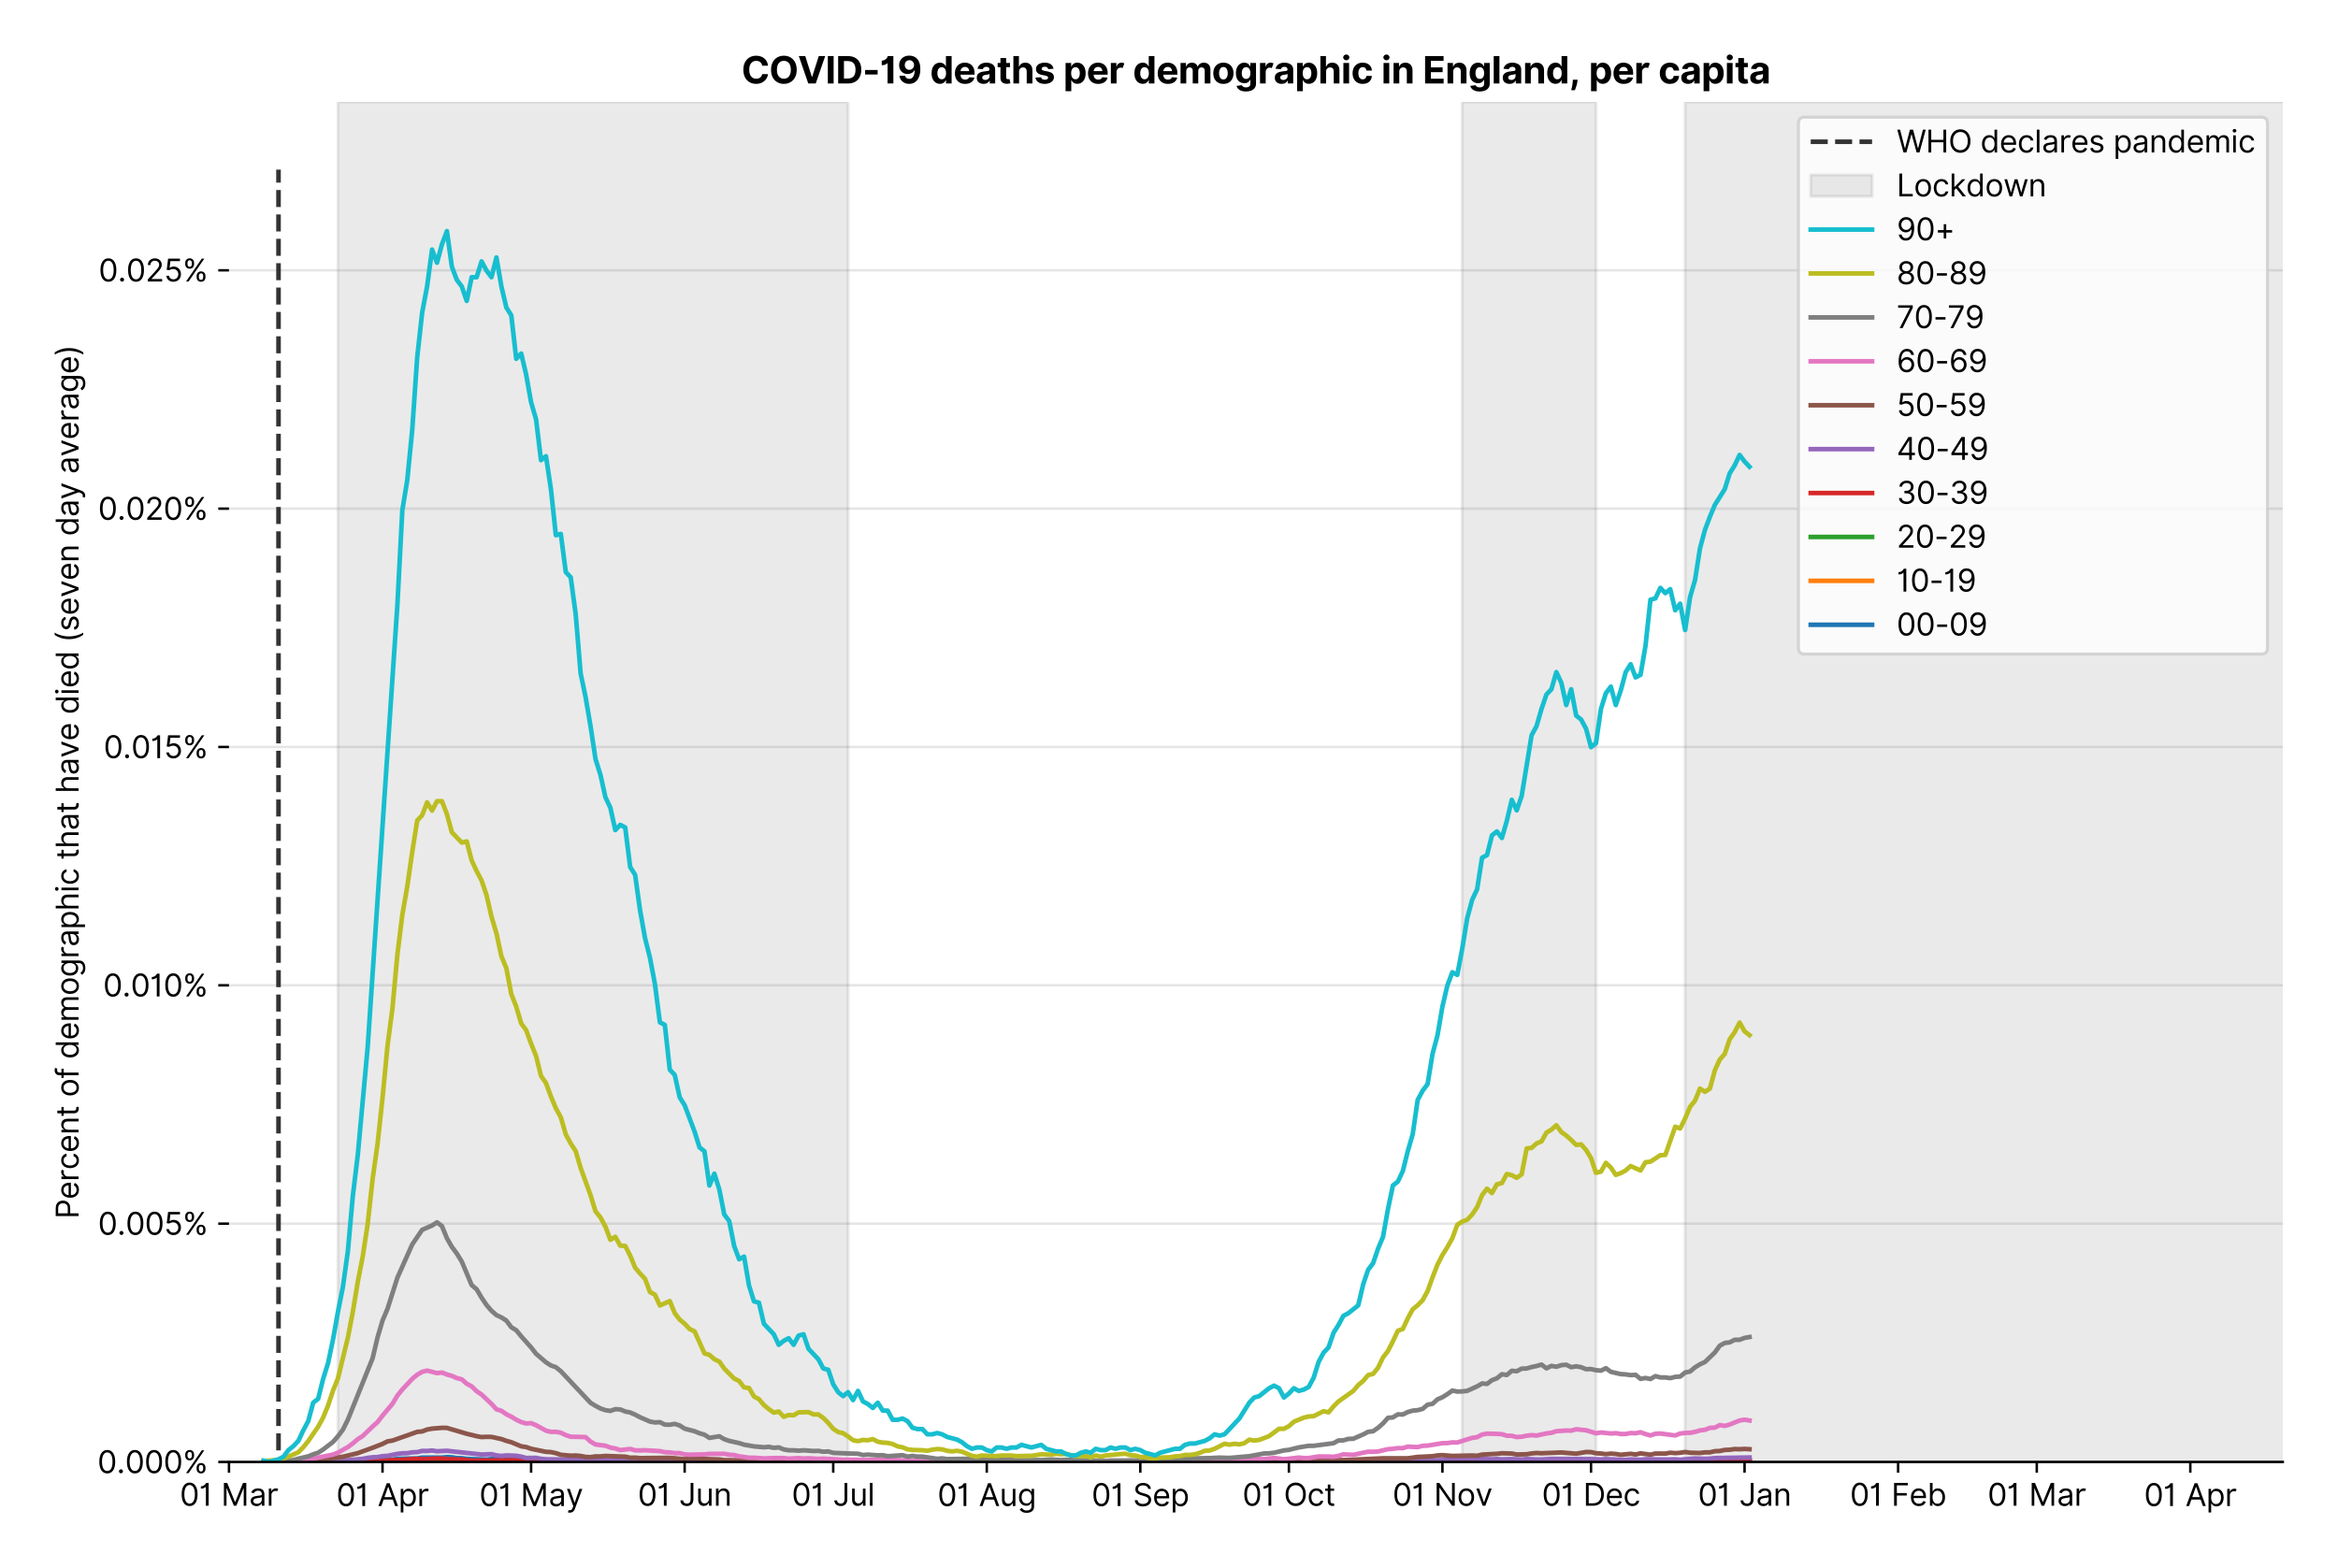 <?xml version="1.0" encoding="utf-8" standalone="no"?>
<!DOCTYPE svg PUBLIC "-//W3C//DTD SVG 1.1//EN"
  "http://www.w3.org/Graphics/SVG/1.1/DTD/svg11.dtd">
<svg version="1.1" viewBox="0 0 762.255 511.276" xmlns="http://www.w3.org/2000/svg" xmlns:xlink="http://www.w3.org/1999/xlink">
 <defs>
  <style type="text/css">*{stroke-linecap:butt;stroke-linejoin:round;}</style>
 </defs>
 <g id="figure_1">
  <g id="patch_1">
   <path d="M 0 511.276 
L 762.255 511.276 
L 762.255 0 
L 0 0 
z
" style="fill:#ffffff;"/>
  </g>
  <g id="axes_1">
   <g id="patch_2">
    <path d="M 74.655 476.745 
L 744.255 476.745 
L 744.255 33.225 
L 74.655 33.225 
z
" style="fill:#ffffff;"/>
   </g>
   <g id="matplotlib.axis_1">
    <g id="xtick_1">
     <g id="line2d_1">
      <defs>
       <path d="M 0 0 
L 0 3.5 
" id="m3cfa1f4c0f" style="stroke:#000000;stroke-width:0.8;"/>
      </defs>
      <g>
       <use style="stroke:#000000;stroke-width:0.8;" x="74.655" xlink:href="#m3cfa1f4c0f" y="476.745"/>
      </g>
     </g>
     <g id="text_1">
      <!-- 01 Mar -->
      <g transform="translate(58.618 491.018)scale(0.1 -0.1)">
       <defs>
        <path d="M 2000 -64 
Q 1230 -64 806 561 
Q 382 1186 382 2327 
Q 382 3459 809 4088 
Q 1236 4718 2000 4718 
Q 2764 4718 3191 4088 
Q 3618 3459 3618 2327 
Q 3618 1186 3194 561 
Q 2771 -64 2000 -64 
z
M 2000 436 
Q 2509 436 2791 927 
Q 3073 1418 3073 2327 
Q 3073 3234 2789 3730 
Q 2505 4227 2000 4227 
Q 1496 4227 1211 3730 
Q 927 3234 927 2327 
Q 927 1418 1210 927 
Q 1493 436 2000 436 
z
" id="Inter-Regular-30" transform="scale(0.016)"/>
        <path d="M 1973 4655 
L 1973 0 
L 1409 0 
L 1409 3836 
L 1373 3836 
Q 1341 3773 1209 3692 
Q 1077 3611 868 3551 
Q 659 3491 391 3491 
L 391 3964 
Q 661 3964 859 4061 
Q 1057 4159 1190 4291 
Q 1323 4423 1392 4529 
Q 1461 4636 1473 4655 
L 1973 4655 
z
" id="Inter-Regular-31" transform="scale(0.016)"/>
        <path id="Inter-Regular-20" transform="scale(0.016)"/>
        <path d="M 564 4655 
L 1236 4655 
L 2818 791 
L 2873 791 
L 4455 4655 
L 5127 4655 
L 5127 0 
L 4600 0 
L 4600 3536 
L 4555 3536 
L 3100 0 
L 2591 0 
L 1136 3536 
L 1091 3536 
L 1091 0 
L 564 0 
L 564 4655 
z
" id="Inter-Regular-4d" transform="scale(0.016)"/>
        <path d="M 1518 -82 
Q 1186 -82 916 44 
Q 646 170 486 410 
Q 327 650 327 991 
Q 327 1291 445 1478 
Q 564 1666 761 1773 
Q 959 1880 1199 1933 
Q 1439 1986 1682 2018 
Q 2000 2059 2199 2080 
Q 2398 2102 2490 2154 
Q 2582 2207 2582 2336 
L 2582 2355 
Q 2582 2691 2399 2877 
Q 2216 3064 1846 3064 
Q 1461 3064 1243 2895 
Q 1025 2727 936 2536 
L 427 2718 
Q 564 3036 792 3214 
Q 1021 3393 1292 3464 
Q 1564 3536 1827 3536 
Q 1996 3536 2215 3496 
Q 2434 3457 2640 3334 
Q 2846 3211 2982 2963 
Q 3118 2716 3118 2300 
L 3118 0 
L 2582 0 
L 2582 473 
L 2555 473 
Q 2500 359 2373 229 
Q 2246 100 2034 9 
Q 1823 -82 1518 -82 
z
M 1600 400 
Q 1918 400 2137 525 
Q 2357 650 2469 847 
Q 2582 1045 2582 1264 
L 2582 1755 
Q 2548 1714 2433 1681 
Q 2318 1648 2169 1624 
Q 2021 1600 1881 1583 
Q 1741 1566 1655 1555 
Q 1446 1527 1265 1467 
Q 1084 1407 974 1287 
Q 864 1168 864 964 
Q 864 684 1072 542 
Q 1280 400 1600 400 
z
" id="Inter-Regular-61" transform="scale(0.016)"/>
        <path d="M 491 0 
L 491 3491 
L 1009 3491 
L 1009 2964 
L 1046 2964 
Q 1139 3223 1389 3384 
Q 1639 3545 1955 3545 
Q 2100 3545 2209 3511 
Q 2318 3477 2400 3418 
L 2218 2964 
Q 2161 2993 2085 3010 
Q 2009 3027 1909 3027 
Q 1527 3027 1277 2794 
Q 1027 2561 1027 2209 
L 1027 0 
L 491 0 
z
" id="Inter-Regular-72" transform="scale(0.016)"/>
       </defs>
       <use xlink:href="#Inter-Regular-30"/>
       <use x="62.5" xlink:href="#Inter-Regular-31"/>
       <use x="106.676" xlink:href="#Inter-Regular-20"/>
       <use x="134.801" xlink:href="#Inter-Regular-4d"/>
       <use x="225.994" xlink:href="#Inter-Regular-61"/>
       <use x="282.386" xlink:href="#Inter-Regular-72"/>
      </g>
     </g>
    </g>
    <g id="xtick_2">
     <g id="line2d_2">
      <g>
       <use style="stroke:#000000;stroke-width:0.8;" x="124.713" xlink:href="#m3cfa1f4c0f" y="476.745"/>
      </g>
     </g>
     <g id="text_2">
      <!-- 01 Apr -->
      <g transform="translate(109.628 491.117)scale(0.1 -0.1)">
       <defs>
        <path d="M 755 0 
L 164 0 
L 1873 4655 
L 2455 4655 
L 4164 0 
L 3573 0 
L 3105 1318 
L 1223 1318 
L 755 0 
z
M 1400 1818 
L 2927 1818 
L 2182 3918 
L 2146 3918 
L 1400 1818 
z
" id="Inter-Regular-41" transform="scale(0.016)"/>
        <path d="M 491 -1309 
L 491 3491 
L 1009 3491 
L 1009 2936 
L 1073 2936 
Q 1132 3027 1237 3169 
Q 1343 3311 1542 3423 
Q 1741 3536 2082 3536 
Q 2523 3536 2859 3315 
Q 3196 3095 3384 2690 
Q 3573 2286 3573 1736 
Q 3573 1182 3384 776 
Q 3196 370 2861 148 
Q 2527 -73 2091 -73 
Q 1755 -73 1552 39 
Q 1350 152 1241 296 
Q 1132 441 1073 536 
L 1027 536 
L 1027 -1309 
L 491 -1309 
z
M 1018 1745 
Q 1018 1152 1276 780 
Q 1534 409 2018 409 
Q 2355 409 2581 587 
Q 2807 766 2921 1069 
Q 3036 1373 3036 1745 
Q 3036 2114 2923 2410 
Q 2811 2707 2585 2881 
Q 2359 3055 2018 3055 
Q 1527 3055 1272 2693 
Q 1018 2332 1018 1745 
z
" id="Inter-Regular-70" transform="scale(0.016)"/>
       </defs>
       <use xlink:href="#Inter-Regular-30"/>
       <use x="62.5" xlink:href="#Inter-Regular-31"/>
       <use x="106.676" xlink:href="#Inter-Regular-20"/>
       <use x="134.801" xlink:href="#Inter-Regular-41"/>
       <use x="202.415" xlink:href="#Inter-Regular-70"/>
       <use x="263.352" xlink:href="#Inter-Regular-72"/>
      </g>
     </g>
    </g>
    <g id="xtick_3">
     <g id="line2d_3">
      <g>
       <use style="stroke:#000000;stroke-width:0.8;" x="173.156" xlink:href="#m3cfa1f4c0f" y="476.745"/>
      </g>
     </g>
     <g id="text_3">
      <!-- 01 May -->
      <g transform="translate(156.253 491.117)scale(0.1 -0.1)">
       <defs>
        <path d="M 818 -1355 
Q 682 -1355 575 -1333 
Q 468 -1311 427 -1291 
L 564 -818 
Q 857 -893 1053 -814 
Q 1250 -736 1391 -345 
L 1509 -18 
L 218 3491 
L 800 3491 
L 1764 709 
L 1800 709 
L 2764 3491 
L 3346 3491 
L 1846 -564 
Q 1550 -1355 818 -1355 
z
" id="Inter-Regular-79" transform="scale(0.016)"/>
       </defs>
       <use xlink:href="#Inter-Regular-30"/>
       <use x="62.5" xlink:href="#Inter-Regular-31"/>
       <use x="106.676" xlink:href="#Inter-Regular-20"/>
       <use x="134.801" xlink:href="#Inter-Regular-4d"/>
       <use x="225.994" xlink:href="#Inter-Regular-61"/>
       <use x="282.386" xlink:href="#Inter-Regular-79"/>
      </g>
     </g>
    </g>
    <g id="xtick_4">
     <g id="line2d_4">
      <g>
       <use style="stroke:#000000;stroke-width:0.8;" x="223.214" xlink:href="#m3cfa1f4c0f" y="476.745"/>
      </g>
     </g>
     <g id="text_4">
      <!-- 01 Jun -->
      <g transform="translate(207.93 491.018)scale(0.1 -0.1)">
       <defs>
        <path d="M 2346 4655 
L 2909 4655 
L 2909 1327 
Q 2909 657 2549 296 
Q 2189 -64 1582 -64 
Q 1200 -64 902 76 
Q 605 216 434 475 
Q 264 734 264 1091 
L 818 1091 
Q 818 795 1034 615 
Q 1250 436 1582 436 
Q 1948 436 2147 664 
Q 2346 893 2346 1327 
L 2346 4655 
z
" id="Inter-Regular-4a" transform="scale(0.016)"/>
        <path d="M 2691 1427 
L 2691 3491 
L 3227 3491 
L 3227 0 
L 2691 0 
L 2691 591 
L 2655 591 
Q 2532 325 2273 140 
Q 2014 -45 1618 -45 
Q 1127 -45 809 280 
Q 491 605 491 1273 
L 491 3491 
L 1027 3491 
L 1027 1309 
Q 1027 927 1242 700 
Q 1457 473 1791 473 
Q 1991 473 2199 575 
Q 2407 677 2549 888 
Q 2691 1100 2691 1427 
z
" id="Inter-Regular-75" transform="scale(0.016)"/>
        <path d="M 1027 2100 
L 1027 0 
L 491 0 
L 491 3491 
L 1009 3491 
L 1009 2945 
L 1055 2945 
Q 1177 3211 1427 3373 
Q 1677 3536 2073 3536 
Q 2602 3536 2928 3211 
Q 3255 2886 3255 2218 
L 3255 0 
L 2718 0 
L 2718 2182 
Q 2718 2593 2504 2824 
Q 2291 3055 1918 3055 
Q 1534 3055 1280 2806 
Q 1027 2557 1027 2100 
z
" id="Inter-Regular-6e" transform="scale(0.016)"/>
       </defs>
       <use xlink:href="#Inter-Regular-30"/>
       <use x="62.5" xlink:href="#Inter-Regular-31"/>
       <use x="106.676" xlink:href="#Inter-Regular-20"/>
       <use x="134.801" xlink:href="#Inter-Regular-4a"/>
       <use x="189.063" xlink:href="#Inter-Regular-75"/>
       <use x="247.159" xlink:href="#Inter-Regular-6e"/>
      </g>
     </g>
    </g>
    <g id="xtick_5">
     <g id="line2d_5">
      <g>
       <use style="stroke:#000000;stroke-width:0.8;" x="271.657" xlink:href="#m3cfa1f4c0f" y="476.745"/>
      </g>
     </g>
     <g id="text_5">
      <!-- 01 Jul -->
      <g transform="translate(258.114 491.018)scale(0.1 -0.1)">
       <defs>
        <path d="M 1027 4655 
L 1027 0 
L 491 0 
L 491 4655 
L 1027 4655 
z
" id="Inter-Regular-6c" transform="scale(0.016)"/>
       </defs>
       <use xlink:href="#Inter-Regular-30"/>
       <use x="62.5" xlink:href="#Inter-Regular-31"/>
       <use x="106.676" xlink:href="#Inter-Regular-20"/>
       <use x="134.801" xlink:href="#Inter-Regular-4a"/>
       <use x="189.063" xlink:href="#Inter-Regular-75"/>
       <use x="247.159" xlink:href="#Inter-Regular-6c"/>
      </g>
     </g>
    </g>
    <g id="xtick_6">
     <g id="line2d_6">
      <g>
       <use style="stroke:#000000;stroke-width:0.8;" x="321.716" xlink:href="#m3cfa1f4c0f" y="476.745"/>
      </g>
     </g>
     <g id="text_6">
      <!-- 01 Aug -->
      <g transform="translate(305.644 491.117)scale(0.1 -0.1)">
       <defs>
        <path d="M 1900 -1382 
Q 1316 -1382 976 -1169 
Q 636 -957 473 -682 
L 900 -382 
Q 973 -477 1084 -601 
Q 1196 -725 1390 -817 
Q 1584 -909 1900 -909 
Q 2323 -909 2598 -704 
Q 2873 -500 2873 -64 
L 2873 645 
L 2827 645 
Q 2768 550 2660 410 
Q 2552 270 2351 162 
Q 2150 55 1809 55 
Q 1386 55 1051 255 
Q 716 455 521 836 
Q 327 1218 327 1764 
Q 327 2300 516 2699 
Q 705 3098 1041 3317 
Q 1377 3536 1818 3536 
Q 2159 3536 2360 3423 
Q 2561 3311 2669 3169 
Q 2777 3027 2836 2936 
L 2891 2936 
L 2891 3491 
L 3409 3491 
L 3409 -100 
Q 3409 -550 3205 -833 
Q 3002 -1116 2660 -1249 
Q 2318 -1382 1900 -1382 
z
M 1882 536 
Q 2366 536 2624 864 
Q 2882 1193 2882 1773 
Q 2882 2339 2627 2697 
Q 2373 3055 1882 3055 
Q 1541 3055 1315 2882 
Q 1089 2709 976 2418 
Q 864 2127 864 1773 
Q 864 1227 1120 881 
Q 1377 536 1882 536 
z
" id="Inter-Regular-67" transform="scale(0.016)"/>
       </defs>
       <use xlink:href="#Inter-Regular-30"/>
       <use x="62.5" xlink:href="#Inter-Regular-31"/>
       <use x="106.676" xlink:href="#Inter-Regular-20"/>
       <use x="134.801" xlink:href="#Inter-Regular-41"/>
       <use x="202.415" xlink:href="#Inter-Regular-75"/>
       <use x="260.511" xlink:href="#Inter-Regular-67"/>
      </g>
     </g>
    </g>
    <g id="xtick_7">
     <g id="line2d_7">
      <g>
       <use style="stroke:#000000;stroke-width:0.8;" x="371.774" xlink:href="#m3cfa1f4c0f" y="476.745"/>
      </g>
     </g>
     <g id="text_7">
      <!-- 01 Sep -->
      <g transform="translate(355.886 491.117)scale(0.1 -0.1)">
       <defs>
        <path d="M 3109 3491 
Q 3068 3836 2777 4027 
Q 2486 4218 2064 4218 
Q 1600 4218 1318 3999 
Q 1036 3780 1036 3445 
Q 1036 3195 1189 3042 
Q 1343 2889 1553 2803 
Q 1764 2718 1936 2673 
L 2409 2545 
Q 2591 2498 2815 2414 
Q 3039 2330 3244 2185 
Q 3450 2041 3584 1816 
Q 3718 1591 3718 1264 
Q 3718 886 3521 581 
Q 3325 277 2949 97 
Q 2573 -82 2036 -82 
Q 1286 -82 845 272 
Q 405 627 364 1200 
L 946 1200 
Q 968 936 1124 764 
Q 1280 593 1519 510 
Q 1759 427 2036 427 
Q 2359 427 2616 533 
Q 2873 639 3023 828 
Q 3173 1018 3173 1273 
Q 3173 1505 3043 1650 
Q 2914 1795 2702 1886 
Q 2491 1977 2246 2045 
L 1673 2209 
Q 1127 2366 809 2657 
Q 491 2948 491 3418 
Q 491 3809 703 4101 
Q 916 4393 1276 4555 
Q 1636 4718 2082 4718 
Q 2532 4718 2882 4558 
Q 3232 4398 3437 4120 
Q 3643 3843 3655 3491 
L 3109 3491 
z
" id="Inter-Regular-53" transform="scale(0.016)"/>
        <path d="M 1955 -73 
Q 1450 -73 1085 151 
Q 721 375 524 778 
Q 327 1182 327 1718 
Q 327 2255 524 2665 
Q 721 3075 1074 3305 
Q 1427 3536 1900 3536 
Q 2173 3536 2439 3445 
Q 2705 3355 2923 3151 
Q 3141 2948 3270 2614 
Q 3400 2280 3400 1791 
L 3400 1564 
L 866 1564 
Q 884 1005 1183 707 
Q 1482 409 1955 409 
Q 2271 409 2498 545 
Q 2725 682 2827 955 
L 3346 809 
Q 3223 414 2854 170 
Q 2486 -73 1955 -73 
z
M 866 2027 
L 2855 2027 
Q 2855 2470 2595 2762 
Q 2336 3055 1900 3055 
Q 1593 3055 1368 2911 
Q 1143 2768 1013 2533 
Q 884 2298 866 2027 
z
" id="Inter-Regular-65" transform="scale(0.016)"/>
       </defs>
       <use xlink:href="#Inter-Regular-30"/>
       <use x="62.5" xlink:href="#Inter-Regular-31"/>
       <use x="106.676" xlink:href="#Inter-Regular-20"/>
       <use x="134.801" xlink:href="#Inter-Regular-53"/>
       <use x="198.58" xlink:href="#Inter-Regular-65"/>
       <use x="256.818" xlink:href="#Inter-Regular-70"/>
      </g>
     </g>
    </g>
    <g id="xtick_8">
     <g id="line2d_8">
      <g>
       <use style="stroke:#000000;stroke-width:0.8;" x="420.217" xlink:href="#m3cfa1f4c0f" y="476.745"/>
      </g>
     </g>
     <g id="text_8">
      <!-- 01 Oct -->
      <g transform="translate(405.061 491.018)scale(0.1 -0.1)">
       <defs>
        <path d="M 4491 2327 
Q 4491 1591 4225 1054 
Q 3959 518 3495 227 
Q 3032 -64 2436 -64 
Q 1841 -64 1377 227 
Q 914 518 648 1054 
Q 382 1591 382 2327 
Q 382 3064 648 3600 
Q 914 4136 1377 4427 
Q 1841 4718 2436 4718 
Q 3032 4718 3495 4427 
Q 3959 4136 4225 3600 
Q 4491 3064 4491 2327 
z
M 3946 2327 
Q 3946 2932 3744 3348 
Q 3543 3764 3201 3977 
Q 2859 4191 2436 4191 
Q 2014 4191 1672 3977 
Q 1330 3764 1128 3348 
Q 927 2932 927 2327 
Q 927 1723 1128 1307 
Q 1330 891 1672 677 
Q 2014 464 2436 464 
Q 2859 464 3201 677 
Q 3543 891 3744 1307 
Q 3946 1723 3946 2327 
z
" id="Inter-Regular-4f" transform="scale(0.016)"/>
        <path d="M 1909 -73 
Q 1418 -73 1063 159 
Q 709 391 518 798 
Q 327 1205 327 1727 
Q 327 2259 524 2667 
Q 721 3075 1074 3305 
Q 1427 3536 1900 3536 
Q 2268 3536 2563 3400 
Q 2859 3264 3047 3018 
Q 3236 2773 3282 2445 
L 2746 2445 
Q 2684 2684 2474 2869 
Q 2264 3055 1909 3055 
Q 1439 3055 1151 2697 
Q 864 2339 864 1745 
Q 864 1139 1148 774 
Q 1432 409 1909 409 
Q 2223 409 2447 570 
Q 2671 732 2746 1018 
L 3282 1018 
Q 3236 709 3058 462 
Q 2880 216 2588 71 
Q 2296 -73 1909 -73 
z
" id="Inter-Regular-63" transform="scale(0.016)"/>
        <path d="M 2009 3491 
L 2009 3036 
L 1264 3036 
L 1264 1000 
Q 1264 773 1331 660 
Q 1398 548 1503 510 
Q 1609 473 1727 473 
Q 1816 473 1873 483 
Q 1930 493 1964 500 
L 2073 18 
Q 2018 -2 1920 -23 
Q 1823 -45 1673 -45 
Q 1446 -45 1228 52 
Q 1011 150 869 350 
Q 727 550 727 855 
L 727 3036 
L 200 3036 
L 200 3491 
L 727 3491 
L 727 4327 
L 1264 4327 
L 1264 3491 
L 2009 3491 
z
" id="Inter-Regular-74" transform="scale(0.016)"/>
       </defs>
       <use xlink:href="#Inter-Regular-30"/>
       <use x="62.5" xlink:href="#Inter-Regular-31"/>
       <use x="106.676" xlink:href="#Inter-Regular-20"/>
       <use x="134.801" xlink:href="#Inter-Regular-4f"/>
       <use x="210.938" xlink:href="#Inter-Regular-63"/>
       <use x="266.761" xlink:href="#Inter-Regular-74"/>
      </g>
     </g>
    </g>
    <g id="xtick_9">
     <g id="line2d_9">
      <g>
       <use style="stroke:#000000;stroke-width:0.8;" x="470.275" xlink:href="#m3cfa1f4c0f" y="476.745"/>
      </g>
     </g>
     <g id="text_9">
      <!-- 01 Nov -->
      <g transform="translate(454.004 491.018)scale(0.1 -0.1)">
       <defs>
        <path d="M 4255 4655 
L 4255 0 
L 3709 0 
L 1173 3655 
L 1127 3655 
L 1127 0 
L 564 0 
L 564 4655 
L 1109 4655 
L 3655 991 
L 3700 991 
L 3700 4655 
L 4255 4655 
z
" id="Inter-Regular-4e" transform="scale(0.016)"/>
        <path d="M 1909 -73 
Q 1436 -73 1080 152 
Q 725 377 526 781 
Q 327 1186 327 1727 
Q 327 2273 526 2679 
Q 725 3086 1080 3311 
Q 1436 3536 1909 3536 
Q 2382 3536 2737 3311 
Q 3093 3086 3292 2679 
Q 3491 2273 3491 1727 
Q 3491 1186 3292 781 
Q 3093 377 2737 152 
Q 2382 -73 1909 -73 
z
M 1909 409 
Q 2268 409 2500 593 
Q 2732 777 2843 1077 
Q 2955 1377 2955 1727 
Q 2955 2077 2843 2379 
Q 2732 2682 2500 2868 
Q 2268 3055 1909 3055 
Q 1550 3055 1318 2868 
Q 1086 2682 975 2379 
Q 864 2077 864 1727 
Q 864 1377 975 1077 
Q 1086 777 1318 593 
Q 1550 409 1909 409 
z
" id="Inter-Regular-6f" transform="scale(0.016)"/>
        <path d="M 3346 3491 
L 2055 0 
L 1509 0 
L 218 3491 
L 800 3491 
L 1764 709 
L 1800 709 
L 2764 3491 
L 3346 3491 
z
" id="Inter-Regular-76" transform="scale(0.016)"/>
       </defs>
       <use xlink:href="#Inter-Regular-30"/>
       <use x="62.5" xlink:href="#Inter-Regular-31"/>
       <use x="106.676" xlink:href="#Inter-Regular-20"/>
       <use x="134.801" xlink:href="#Inter-Regular-4e"/>
       <use x="210.085" xlink:href="#Inter-Regular-6f"/>
       <use x="269.744" xlink:href="#Inter-Regular-76"/>
      </g>
     </g>
    </g>
    <g id="xtick_10">
     <g id="line2d_10">
      <g>
       <use style="stroke:#000000;stroke-width:0.8;" x="518.718" xlink:href="#m3cfa1f4c0f" y="476.745"/>
      </g>
     </g>
     <g id="text_10">
      <!-- 01 Dec -->
      <g transform="translate(502.682 491.018)scale(0.1 -0.1)">
       <defs>
        <path d="M 2000 0 
L 564 0 
L 564 4655 
L 2064 4655 
Q 2741 4655 3223 4376 
Q 3705 4098 3961 3578 
Q 4218 3059 4218 2336 
Q 4218 1609 3959 1085 
Q 3700 561 3204 280 
Q 2709 0 2000 0 
z
M 1127 500 
L 1964 500 
Q 2830 500 3251 992 
Q 3673 1484 3673 2336 
Q 3673 3182 3259 3668 
Q 2846 4155 2027 4155 
L 1127 4155 
L 1127 500 
z
" id="Inter-Regular-44" transform="scale(0.016)"/>
       </defs>
       <use xlink:href="#Inter-Regular-30"/>
       <use x="62.5" xlink:href="#Inter-Regular-31"/>
       <use x="106.676" xlink:href="#Inter-Regular-20"/>
       <use x="134.801" xlink:href="#Inter-Regular-44"/>
       <use x="206.676" xlink:href="#Inter-Regular-65"/>
       <use x="264.915" xlink:href="#Inter-Regular-63"/>
      </g>
     </g>
    </g>
    <g id="xtick_11">
     <g id="line2d_11">
      <g>
       <use style="stroke:#000000;stroke-width:0.8;" x="568.776" xlink:href="#m3cfa1f4c0f" y="476.745"/>
      </g>
     </g>
     <g id="text_11">
      <!-- 01 Jan -->
      <g transform="translate(553.577 491.018)scale(0.1 -0.1)">
       <use xlink:href="#Inter-Regular-30"/>
       <use x="62.5" xlink:href="#Inter-Regular-31"/>
       <use x="106.676" xlink:href="#Inter-Regular-20"/>
       <use x="134.801" xlink:href="#Inter-Regular-4a"/>
       <use x="189.063" xlink:href="#Inter-Regular-61"/>
       <use x="245.455" xlink:href="#Inter-Regular-6e"/>
      </g>
     </g>
    </g>
    <g id="xtick_12">
     <g id="line2d_12">
      <g>
       <use style="stroke:#000000;stroke-width:0.8;" x="618.835" xlink:href="#m3cfa1f4c0f" y="476.745"/>
      </g>
     </g>
     <g id="text_12">
      <!-- 01 Feb -->
      <g transform="translate(603.145 491.018)scale(0.1 -0.1)">
       <defs>
        <path d="M 564 0 
L 564 4655 
L 3355 4655 
L 3355 4155 
L 1127 4155 
L 1127 2582 
L 3146 2582 
L 3146 2082 
L 1127 2082 
L 1127 0 
L 564 0 
z
" id="Inter-Regular-46" transform="scale(0.016)"/>
        <path d="M 564 0 
L 564 4655 
L 1100 4655 
L 1100 2936 
L 1146 2936 
Q 1205 3027 1310 3169 
Q 1416 3311 1615 3423 
Q 1814 3536 2155 3536 
Q 2596 3536 2932 3315 
Q 3268 3095 3457 2690 
Q 3646 2286 3646 1736 
Q 3646 1182 3457 776 
Q 3268 370 2934 148 
Q 2600 -73 2164 -73 
Q 1827 -73 1625 39 
Q 1423 152 1314 296 
Q 1205 441 1146 536 
L 1082 536 
L 1082 0 
L 564 0 
z
M 1091 1745 
Q 1091 1152 1349 780 
Q 1607 409 2091 409 
Q 2427 409 2653 587 
Q 2880 766 2994 1069 
Q 3109 1373 3109 1745 
Q 3109 2114 2996 2410 
Q 2884 2707 2658 2881 
Q 2432 3055 2091 3055 
Q 1600 3055 1345 2693 
Q 1091 2332 1091 1745 
z
" id="Inter-Regular-62" transform="scale(0.016)"/>
       </defs>
       <use xlink:href="#Inter-Regular-30"/>
       <use x="62.5" xlink:href="#Inter-Regular-31"/>
       <use x="106.676" xlink:href="#Inter-Regular-20"/>
       <use x="134.801" xlink:href="#Inter-Regular-46"/>
       <use x="193.466" xlink:href="#Inter-Regular-65"/>
       <use x="251.705" xlink:href="#Inter-Regular-62"/>
      </g>
     </g>
    </g>
    <g id="xtick_13">
     <g id="line2d_13">
      <g>
       <use style="stroke:#000000;stroke-width:0.8;" x="664.048" xlink:href="#m3cfa1f4c0f" y="476.745"/>
      </g>
     </g>
     <g id="text_13">
      <!-- 01 Mar -->
      <g transform="translate(648.012 491.018)scale(0.1 -0.1)">
       <use xlink:href="#Inter-Regular-30"/>
       <use x="62.5" xlink:href="#Inter-Regular-31"/>
       <use x="106.676" xlink:href="#Inter-Regular-20"/>
       <use x="134.801" xlink:href="#Inter-Regular-4d"/>
       <use x="225.994" xlink:href="#Inter-Regular-61"/>
       <use x="282.386" xlink:href="#Inter-Regular-72"/>
      </g>
     </g>
    </g>
    <g id="xtick_14">
     <g id="line2d_14">
      <g>
       <use style="stroke:#000000;stroke-width:0.8;" x="714.106" xlink:href="#m3cfa1f4c0f" y="476.745"/>
      </g>
     </g>
     <g id="text_14">
      <!-- 01 Apr -->
      <g transform="translate(699.021 491.117)scale(0.1 -0.1)">
       <use xlink:href="#Inter-Regular-30"/>
       <use x="62.5" xlink:href="#Inter-Regular-31"/>
       <use x="106.676" xlink:href="#Inter-Regular-20"/>
       <use x="134.801" xlink:href="#Inter-Regular-41"/>
       <use x="202.415" xlink:href="#Inter-Regular-70"/>
       <use x="263.352" xlink:href="#Inter-Regular-72"/>
      </g>
     </g>
    </g>
   </g>
   <g id="matplotlib.axis_2">
    <g id="ytick_1">
     <g id="line2d_15">
      <path clip-path="url(#p79ca682f74)" d="M 74.655 476.745 
L 744.255 476.745 
" style="fill:none;stroke:#e5e5e5;stroke-linecap:square;stroke-width:0.8;"/>
     </g>
     <g id="line2d_16">
      <defs>
       <path d="M 0 0 
L -3.5 0 
" id="madfde52562" style="stroke:#000000;stroke-width:0.8;"/>
      </defs>
      <g>
       <use style="stroke:#000000;stroke-width:0.8;" x="74.655" xlink:href="#madfde52562" y="476.745"/>
      </g>
     </g>
     <g id="text_15">
      <!-- 0.000% -->
      <g transform="translate(31.773 480.382)scale(0.1 -0.1)">
       <defs>
        <path d="M 882 -36 
Q 714 -36 593 84 
Q 473 205 473 373 
Q 473 541 593 661 
Q 714 782 882 782 
Q 1050 782 1170 661 
Q 1291 541 1291 373 
Q 1291 205 1170 84 
Q 1050 -36 882 -36 
z
" id="Inter-Regular-2e" transform="scale(0.016)"/>
        <path d="M 2855 873 
L 2855 1118 
Q 2855 1373 2960 1585 
Q 3066 1798 3269 1926 
Q 3473 2055 3764 2055 
Q 4059 2055 4259 1926 
Q 4459 1798 4561 1585 
Q 4664 1373 4664 1118 
L 4664 873 
Q 4664 618 4560 405 
Q 4457 193 4256 64 
Q 4055 -64 3764 -64 
Q 3468 -64 3266 64 
Q 3064 193 2959 405 
Q 2855 618 2855 873 
z
M 536 3536 
L 536 3782 
Q 536 4036 642 4248 
Q 748 4461 951 4589 
Q 1155 4718 1446 4718 
Q 1741 4718 1941 4589 
Q 2141 4461 2243 4248 
Q 2346 4036 2346 3782 
L 2346 3536 
Q 2346 3282 2242 3069 
Q 2139 2857 1937 2728 
Q 1736 2600 1446 2600 
Q 1150 2600 948 2728 
Q 746 2857 641 3069 
Q 536 3282 536 3536 
z
M 709 0 
L 3909 4655 
L 4427 4655 
L 1227 0 
L 709 0 
z
M 3318 1118 
L 3318 873 
Q 3318 661 3418 494 
Q 3518 327 3764 327 
Q 4002 327 4101 494 
Q 4200 661 4200 873 
L 4200 1118 
Q 4200 1330 4104 1497 
Q 4009 1664 3764 1664 
Q 3525 1664 3421 1497 
Q 3318 1330 3318 1118 
z
M 1000 3782 
L 1000 3536 
Q 1000 3325 1100 3158 
Q 1200 2991 1446 2991 
Q 1684 2991 1783 3158 
Q 1882 3325 1882 3536 
L 1882 3782 
Q 1882 3993 1786 4160 
Q 1691 4327 1446 4327 
Q 1207 4327 1103 4160 
Q 1000 3993 1000 3782 
z
" id="Inter-Regular-25" transform="scale(0.016)"/>
       </defs>
       <use xlink:href="#Inter-Regular-30"/>
       <use x="62.5" xlink:href="#Inter-Regular-2e"/>
       <use x="90.057" xlink:href="#Inter-Regular-30"/>
       <use x="152.557" xlink:href="#Inter-Regular-30"/>
       <use x="215.057" xlink:href="#Inter-Regular-30"/>
       <use x="277.557" xlink:href="#Inter-Regular-25"/>
      </g>
     </g>
    </g>
    <g id="ytick_2">
     <g id="line2d_17">
      <path clip-path="url(#p79ca682f74)" d="M 74.655 399.026 
L 744.255 399.026 
" style="fill:none;stroke:#e5e5e5;stroke-linecap:square;stroke-width:0.8;"/>
     </g>
     <g id="line2d_18">
      <g>
       <use style="stroke:#000000;stroke-width:0.8;" x="74.655" xlink:href="#madfde52562" y="399.026"/>
      </g>
     </g>
     <g id="text_16">
      <!-- 0.005% -->
      <g transform="translate(31.944 402.663)scale(0.1 -0.1)">
       <defs>
        <path d="M 1936 -64 
Q 1536 -64 1216 95 
Q 896 255 702 532 
Q 509 809 491 1164 
L 1036 1164 
Q 1068 848 1324 642 
Q 1580 436 1936 436 
Q 2223 436 2447 570 
Q 2671 705 2799 940 
Q 2927 1175 2927 1473 
Q 2927 1777 2794 2017 
Q 2661 2257 2429 2395 
Q 2198 2534 1900 2536 
Q 1686 2539 1461 2472 
Q 1236 2405 1091 2300 
L 564 2364 
L 846 4655 
L 3264 4655 
L 3264 4155 
L 1318 4155 
L 1155 2782 
L 1182 2782 
Q 1325 2895 1541 2970 
Q 1757 3045 1991 3045 
Q 2418 3045 2753 2842 
Q 3089 2639 3281 2286 
Q 3473 1934 3473 1482 
Q 3473 1036 3274 687 
Q 3075 339 2727 137 
Q 2380 -64 1936 -64 
z
" id="Inter-Regular-35" transform="scale(0.016)"/>
       </defs>
       <use xlink:href="#Inter-Regular-30"/>
       <use x="62.5" xlink:href="#Inter-Regular-2e"/>
       <use x="90.057" xlink:href="#Inter-Regular-30"/>
       <use x="152.557" xlink:href="#Inter-Regular-30"/>
       <use x="215.057" xlink:href="#Inter-Regular-35"/>
       <use x="275.852" xlink:href="#Inter-Regular-25"/>
      </g>
     </g>
    </g>
    <g id="ytick_3">
     <g id="line2d_19">
      <path clip-path="url(#p79ca682f74)" d="M 74.655 321.307 
L 744.255 321.307 
" style="fill:none;stroke:#e5e5e5;stroke-linecap:square;stroke-width:0.8;"/>
     </g>
     <g id="line2d_20">
      <g>
       <use style="stroke:#000000;stroke-width:0.8;" x="74.655" xlink:href="#madfde52562" y="321.307"/>
      </g>
     </g>
     <g id="text_17">
      <!-- 0.010% -->
      <g transform="translate(33.606 324.944)scale(0.1 -0.1)">
       <use xlink:href="#Inter-Regular-30"/>
       <use x="62.5" xlink:href="#Inter-Regular-2e"/>
       <use x="90.057" xlink:href="#Inter-Regular-30"/>
       <use x="152.557" xlink:href="#Inter-Regular-31"/>
       <use x="196.733" xlink:href="#Inter-Regular-30"/>
       <use x="259.233" xlink:href="#Inter-Regular-25"/>
      </g>
     </g>
    </g>
    <g id="ytick_4">
     <g id="line2d_21">
      <path clip-path="url(#p79ca682f74)" d="M 74.655 243.588 
L 744.255 243.588 
" style="fill:none;stroke:#e5e5e5;stroke-linecap:square;stroke-width:0.8;"/>
     </g>
     <g id="line2d_22">
      <g>
       <use style="stroke:#000000;stroke-width:0.8;" x="74.655" xlink:href="#madfde52562" y="243.588"/>
      </g>
     </g>
     <g id="text_18">
      <!-- 0.015% -->
      <g transform="translate(33.777 247.225)scale(0.1 -0.1)">
       <use xlink:href="#Inter-Regular-30"/>
       <use x="62.5" xlink:href="#Inter-Regular-2e"/>
       <use x="90.057" xlink:href="#Inter-Regular-30"/>
       <use x="152.557" xlink:href="#Inter-Regular-31"/>
       <use x="196.733" xlink:href="#Inter-Regular-35"/>
       <use x="257.528" xlink:href="#Inter-Regular-25"/>
      </g>
     </g>
    </g>
    <g id="ytick_5">
     <g id="line2d_23">
      <path clip-path="url(#p79ca682f74)" d="M 74.655 165.869 
L 744.255 165.869 
" style="fill:none;stroke:#e5e5e5;stroke-linecap:square;stroke-width:0.8;"/>
     </g>
     <g id="line2d_24">
      <g>
       <use style="stroke:#000000;stroke-width:0.8;" x="74.655" xlink:href="#madfde52562" y="165.869"/>
      </g>
     </g>
     <g id="text_19">
      <!-- 0.020% -->
      <g transform="translate(31.972 169.506)scale(0.1 -0.1)">
       <defs>
        <path d="M 482 0 
L 482 409 
L 2018 2091 
Q 2289 2386 2464 2605 
Q 2639 2825 2724 3019 
Q 2809 3214 2809 3427 
Q 2809 3795 2553 4011 
Q 2298 4227 1918 4227 
Q 1514 4227 1275 3985 
Q 1036 3743 1036 3345 
L 500 3345 
Q 500 3755 688 4064 
Q 877 4373 1203 4545 
Q 1530 4718 1936 4718 
Q 2346 4718 2661 4545 
Q 2977 4373 3156 4079 
Q 3336 3786 3336 3427 
Q 3336 3170 3244 2926 
Q 3152 2682 2926 2383 
Q 2700 2084 2300 1655 
L 1255 536 
L 1255 500 
L 3418 500 
L 3418 0 
L 482 0 
z
" id="Inter-Regular-32" transform="scale(0.016)"/>
       </defs>
       <use xlink:href="#Inter-Regular-30"/>
       <use x="62.5" xlink:href="#Inter-Regular-2e"/>
       <use x="90.057" xlink:href="#Inter-Regular-30"/>
       <use x="152.557" xlink:href="#Inter-Regular-32"/>
       <use x="213.068" xlink:href="#Inter-Regular-30"/>
       <use x="275.568" xlink:href="#Inter-Regular-25"/>
      </g>
     </g>
    </g>
    <g id="ytick_6">
     <g id="line2d_25">
      <path clip-path="url(#p79ca682f74)" d="M 74.655 88.15 
L 744.255 88.15 
" style="fill:none;stroke:#e5e5e5;stroke-linecap:square;stroke-width:0.8;"/>
     </g>
     <g id="line2d_26">
      <g>
       <use style="stroke:#000000;stroke-width:0.8;" x="74.655" xlink:href="#madfde52562" y="88.15"/>
      </g>
     </g>
     <g id="text_20">
      <!-- 0.025% -->
      <g transform="translate(32.142 91.787)scale(0.1 -0.1)">
       <use xlink:href="#Inter-Regular-30"/>
       <use x="62.5" xlink:href="#Inter-Regular-2e"/>
       <use x="90.057" xlink:href="#Inter-Regular-30"/>
       <use x="152.557" xlink:href="#Inter-Regular-32"/>
       <use x="213.068" xlink:href="#Inter-Regular-35"/>
       <use x="273.864" xlink:href="#Inter-Regular-25"/>
      </g>
     </g>
    </g>
    <g id="text_21">
     <!-- Percent of demographic that have died (seven day average) -->
     <g transform="translate(25.614 397.458)rotate(-90)scale(0.1 -0.1)">
      <defs>
       <path d="M 564 0 
L 564 4655 
L 2136 4655 
Q 2684 4655 3033 4458 
Q 3382 4261 3550 3927 
Q 3718 3593 3718 3182 
Q 3718 2770 3551 2434 
Q 3384 2098 3036 1899 
Q 2689 1700 2146 1700 
L 1127 1700 
L 1127 0 
L 564 0 
z
M 1127 2200 
L 2127 2200 
Q 2689 2200 2926 2482 
Q 3164 2764 3164 3182 
Q 3164 3602 2925 3878 
Q 2686 4155 2118 4155 
L 1127 4155 
L 1127 2200 
z
" id="Inter-Regular-50" transform="scale(0.016)"/>
       <path d="M 2046 3491 
L 2046 3036 
L 1264 3036 
L 1264 0 
L 727 0 
L 727 3036 
L 164 3036 
L 164 3491 
L 727 3491 
L 727 3973 
Q 727 4273 868 4473 
Q 1009 4673 1234 4773 
Q 1459 4873 1709 4873 
Q 1907 4873 2032 4841 
Q 2157 4809 2218 4782 
L 2064 4318 
Q 2023 4332 1951 4352 
Q 1880 4373 1764 4373 
Q 1498 4373 1381 4239 
Q 1264 4105 1264 3845 
L 1264 3491 
L 2046 3491 
z
" id="Inter-Regular-66" transform="scale(0.016)"/>
       <path d="M 1809 -73 
Q 1373 -73 1039 148 
Q 705 370 516 776 
Q 327 1182 327 1736 
Q 327 2286 516 2690 
Q 705 3095 1041 3315 
Q 1377 3536 1818 3536 
Q 2159 3536 2358 3423 
Q 2557 3311 2662 3169 
Q 2768 3027 2827 2936 
L 2873 2936 
L 2873 4655 
L 3409 4655 
L 3409 0 
L 2891 0 
L 2891 536 
L 2827 536 
Q 2768 441 2659 296 
Q 2550 152 2348 39 
Q 2146 -73 1809 -73 
z
M 1882 409 
Q 2366 409 2624 780 
Q 2882 1152 2882 1745 
Q 2882 2332 2627 2693 
Q 2373 3055 1882 3055 
Q 1541 3055 1315 2881 
Q 1089 2707 976 2410 
Q 864 2114 864 1745 
Q 864 1373 978 1069 
Q 1093 766 1319 587 
Q 1546 409 1882 409 
z
" id="Inter-Regular-64" transform="scale(0.016)"/>
       <path d="M 491 0 
L 491 3491 
L 1009 3491 
L 1009 2945 
L 1055 2945 
Q 1164 3225 1407 3380 
Q 1650 3536 1991 3536 
Q 2336 3536 2567 3380 
Q 2798 3225 2927 2945 
L 2964 2945 
Q 3098 3216 3366 3376 
Q 3634 3536 4009 3536 
Q 4477 3536 4775 3244 
Q 5073 2952 5073 2336 
L 5073 0 
L 4536 0 
L 4536 2336 
Q 4536 2723 4325 2889 
Q 4114 3055 3827 3055 
Q 3459 3055 3257 2833 
Q 3055 2611 3055 2273 
L 3055 0 
L 2509 0 
L 2509 2391 
Q 2509 2689 2316 2872 
Q 2123 3055 1818 3055 
Q 1609 3055 1428 2943 
Q 1248 2832 1137 2635 
Q 1027 2439 1027 2182 
L 1027 0 
L 491 0 
z
" id="Inter-Regular-6d" transform="scale(0.016)"/>
       <path d="M 1027 2100 
L 1027 0 
L 491 0 
L 491 4655 
L 1027 4655 
L 1027 2945 
L 1073 2945 
Q 1196 3216 1442 3376 
Q 1689 3536 2100 3536 
Q 2636 3536 2963 3213 
Q 3291 2891 3291 2218 
L 3291 0 
L 2755 0 
L 2755 2182 
Q 2755 2598 2540 2826 
Q 2325 3055 1946 3055 
Q 1548 3055 1287 2806 
Q 1027 2557 1027 2100 
z
" id="Inter-Regular-68" transform="scale(0.016)"/>
       <path d="M 491 0 
L 491 3491 
L 1027 3491 
L 1027 0 
L 491 0 
z
M 764 4073 
Q 607 4073 494 4179 
Q 382 4286 382 4436 
Q 382 4586 494 4693 
Q 607 4800 764 4800 
Q 921 4800 1033 4693 
Q 1146 4586 1146 4436 
Q 1146 4286 1033 4179 
Q 921 4073 764 4073 
z
" id="Inter-Regular-69" transform="scale(0.016)"/>
       <path d="M 682 1964 
Q 682 2823 906 3544 
Q 1130 4266 1546 4873 
L 2018 4873 
Q 1800 4573 1623 4095 
Q 1446 3618 1341 3061 
Q 1236 2505 1236 1964 
Q 1236 1423 1341 866 
Q 1446 309 1623 -168 
Q 1800 -645 2018 -945 
L 1546 -945 
Q 1130 -339 906 383 
Q 682 1105 682 1964 
z
" id="Inter-Regular-28" transform="scale(0.016)"/>
       <path d="M 2964 2709 
L 2482 2573 
Q 2411 2755 2245 2914 
Q 2080 3073 1727 3073 
Q 1407 3073 1194 2926 
Q 982 2780 982 2555 
Q 982 2355 1127 2239 
Q 1273 2123 1582 2045 
L 2100 1918 
Q 3027 1691 3027 973 
Q 3027 673 2855 436 
Q 2684 200 2377 63 
Q 2071 -73 1664 -73 
Q 1130 -73 780 159 
Q 430 391 336 836 
L 846 964 
Q 989 400 1655 400 
Q 2030 400 2251 560 
Q 2473 720 2473 945 
Q 2473 1316 1955 1436 
L 1373 1573 
Q 893 1686 669 1926 
Q 446 2166 446 2527 
Q 446 2823 613 3050 
Q 780 3277 1069 3406 
Q 1359 3536 1727 3536 
Q 2246 3536 2542 3309 
Q 2839 3082 2964 2709 
z
" id="Inter-Regular-73" transform="scale(0.016)"/>
       <path d="M 1638 1940 
Q 1638 1081 1414 359 
Q 1191 -362 775 -969 
L 302 -969 
Q 520 -669 697 -191 
Q 875 286 979 842 
Q 1084 1399 1084 1940 
Q 1084 2481 979 3038 
Q 875 3595 697 4072 
Q 520 4549 302 4849 
L 775 4849 
Q 1191 4243 1414 3521 
Q 1638 2799 1638 1940 
z
" id="Inter-Regular-29" transform="scale(0.016)"/>
      </defs>
      <use xlink:href="#Inter-Regular-50"/>
      <use x="63.494" xlink:href="#Inter-Regular-65"/>
      <use x="121.733" xlink:href="#Inter-Regular-72"/>
      <use x="160.085" xlink:href="#Inter-Regular-63"/>
      <use x="215.909" xlink:href="#Inter-Regular-65"/>
      <use x="274.148" xlink:href="#Inter-Regular-6e"/>
      <use x="332.671" xlink:href="#Inter-Regular-74"/>
      <use x="369.034" xlink:href="#Inter-Regular-20"/>
      <use x="397.159" xlink:href="#Inter-Regular-6f"/>
      <use x="456.818" xlink:href="#Inter-Regular-66"/>
      <use x="492.898" xlink:href="#Inter-Regular-20"/>
      <use x="521.023" xlink:href="#Inter-Regular-64"/>
      <use x="583.097" xlink:href="#Inter-Regular-65"/>
      <use x="641.335" xlink:href="#Inter-Regular-6d"/>
      <use x="728.267" xlink:href="#Inter-Regular-6f"/>
      <use x="787.926" xlink:href="#Inter-Regular-67"/>
      <use x="848.864" xlink:href="#Inter-Regular-72"/>
      <use x="887.216" xlink:href="#Inter-Regular-61"/>
      <use x="943.608" xlink:href="#Inter-Regular-70"/>
      <use x="1004.546" xlink:href="#Inter-Regular-68"/>
      <use x="1063.637" xlink:href="#Inter-Regular-69"/>
      <use x="1087.358" xlink:href="#Inter-Regular-63"/>
      <use x="1143.182" xlink:href="#Inter-Regular-20"/>
      <use x="1171.307" xlink:href="#Inter-Regular-74"/>
      <use x="1207.671" xlink:href="#Inter-Regular-68"/>
      <use x="1266.762" xlink:href="#Inter-Regular-61"/>
      <use x="1323.154" xlink:href="#Inter-Regular-74"/>
      <use x="1359.517" xlink:href="#Inter-Regular-20"/>
      <use x="1387.642" xlink:href="#Inter-Regular-68"/>
      <use x="1446.733" xlink:href="#Inter-Regular-61"/>
      <use x="1503.125" xlink:href="#Inter-Regular-76"/>
      <use x="1558.807" xlink:href="#Inter-Regular-65"/>
      <use x="1617.046" xlink:href="#Inter-Regular-20"/>
      <use x="1645.171" xlink:href="#Inter-Regular-64"/>
      <use x="1707.245" xlink:href="#Inter-Regular-69"/>
      <use x="1730.966" xlink:href="#Inter-Regular-65"/>
      <use x="1789.205" xlink:href="#Inter-Regular-64"/>
      <use x="1851.279" xlink:href="#Inter-Regular-20"/>
      <use x="1879.404" xlink:href="#Inter-Regular-28"/>
      <use x="1915.625" xlink:href="#Inter-Regular-73"/>
      <use x="1967.898" xlink:href="#Inter-Regular-65"/>
      <use x="2026.137" xlink:href="#Inter-Regular-76"/>
      <use x="2081.819" xlink:href="#Inter-Regular-65"/>
      <use x="2140.057" xlink:href="#Inter-Regular-6e"/>
      <use x="2198.58" xlink:href="#Inter-Regular-20"/>
      <use x="2226.705" xlink:href="#Inter-Regular-64"/>
      <use x="2288.779" xlink:href="#Inter-Regular-61"/>
      <use x="2345.171" xlink:href="#Inter-Regular-79"/>
      <use x="2400.853" xlink:href="#Inter-Regular-20"/>
      <use x="2428.978" xlink:href="#Inter-Regular-61"/>
      <use x="2485.37" xlink:href="#Inter-Regular-76"/>
      <use x="2541.052" xlink:href="#Inter-Regular-65"/>
      <use x="2599.29" xlink:href="#Inter-Regular-72"/>
      <use x="2637.643" xlink:href="#Inter-Regular-61"/>
      <use x="2694.035" xlink:href="#Inter-Regular-67"/>
      <use x="2754.972" xlink:href="#Inter-Regular-65"/>
      <use x="2813.211" xlink:href="#Inter-Regular-29"/>
     </g>
    </g>
   </g>
   <g id="patch_3">
    <path clip-path="url(#p79ca682f74)" d="M 110.18 476.745 
L 110.18 33.225 
L 276.502 33.225 
L 276.502 476.745 
z
" style="fill:#777777;opacity:0.15;stroke:#777777;stroke-linejoin:miter;"/>
   </g>
   <g id="patch_4">
    <path clip-path="url(#p79ca682f74)" d="M 476.734 476.745 
L 476.734 33.225 
L 520.333 33.225 
L 520.333 476.745 
z
" style="fill:#777777;opacity:0.15;stroke:#777777;stroke-linejoin:miter;"/>
   </g>
   <g id="patch_5">
    <path clip-path="url(#p79ca682f74)" d="M 549.399 476.745 
L 549.399 33.225 
L 1158.17 33.225 
L 1158.17 476.745 
z
" style="fill:#777777;opacity:0.15;stroke:#777777;stroke-linejoin:miter;"/>
   </g>
   <g id="LineCollection_1">
    <path clip-path="url(#p79ca682f74)" d="M 90.802 496.814 
L 90.802 55.301 
" style="fill:none;stroke:#333333;stroke-dasharray:5.55,2.4;stroke-dashoffset:0;stroke-width:1.5;"/>
   </g>
   <g id="line2d_27">
    <path clip-path="url(#p79ca682f74)" d="M 85.958 476.745 
L 94.032 476.68 
L 110.18 476.583 
L 118.254 476.355 
L 121.483 476.258 
L 124.713 476.096 
L 127.942 475.998 
L 129.557 475.706 
L 136.016 475.576 
L 137.631 475.316 
L 144.09 475.316 
L 145.705 475.154 
L 147.32 475.219 
L 148.934 475.479 
L 150.549 475.511 
L 152.164 475.738 
L 158.623 475.966 
L 160.238 475.771 
L 163.467 475.901 
L 166.697 475.738 
L 171.541 476.388 
L 173.156 476.42 
L 174.771 476.323 
L 178 476.518 
L 182.845 476.388 
L 189.304 476.583 
L 200.607 476.453 
L 213.526 476.648 
L 218.37 476.615 
L 221.599 476.713 
L 232.903 476.615 
L 236.132 476.55 
L 245.821 476.648 
L 249.051 476.615 
L 258.739 476.68 
L 261.969 476.745 
L 423.447 476.648 
L 431.52 476.583 
L 479.964 476.485 
L 491.267 476.355 
L 500.956 476.453 
L 504.185 476.388 
L 533.251 476.485 
L 534.866 476.55 
L 536.481 476.453 
L 542.94 476.55 
L 546.17 476.453 
L 549.399 476.453 
L 552.629 476.355 
L 565.547 476.29 
L 567.162 476.225 
L 570.391 476.355 
L 570.391 476.355 
" style="fill:none;stroke:#1f77b4;stroke-linecap:square;stroke-width:1.5;"/>
   </g>
   <g id="line2d_28">
    <path clip-path="url(#p79ca682f74)" d="M 85.958 476.745 
L 127.942 476.642 
L 132.787 476.642 
L 570.391 476.745 
L 570.391 476.745 
" style="fill:none;stroke:#ff7f0e;stroke-linecap:square;stroke-width:1.5;"/>
   </g>
   <g id="line2d_29">
    <path clip-path="url(#p79ca682f74)" d="M 85.958 476.745 
L 115.024 476.654 
L 121.483 476.471 
L 124.713 476.319 
L 129.557 476.319 
L 132.787 476.349 
L 134.401 476.41 
L 137.631 476.379 
L 140.861 476.379 
L 147.32 476.593 
L 160.238 476.41 
L 168.312 476.654 
L 570.391 476.654 
L 570.391 476.654 
" style="fill:none;stroke:#2ca02c;stroke-linecap:square;stroke-width:1.5;"/>
   </g>
   <g id="line2d_30">
    <path clip-path="url(#p79ca682f74)" d="M 85.958 476.745 
L 106.95 476.657 
L 111.795 476.509 
L 113.409 476.362 
L 119.868 476.274 
L 121.483 476.333 
L 123.098 476.274 
L 124.713 476.333 
L 127.942 476.127 
L 129.557 476.127 
L 134.401 475.803 
L 137.631 475.773 
L 139.246 475.832 
L 140.861 475.656 
L 144.09 475.626 
L 145.705 475.803 
L 150.549 475.95 
L 153.779 476.303 
L 166.697 476.156 
L 176.386 476.421 
L 186.074 476.539 
L 192.533 476.48 
L 210.296 476.716 
L 436.365 476.627 
L 442.824 476.598 
L 479.964 476.539 
L 483.193 476.451 
L 491.267 476.509 
L 496.111 476.421 
L 504.185 476.362 
L 520.333 476.421 
L 523.563 476.598 
L 525.177 476.509 
L 526.792 476.598 
L 534.866 476.362 
L 536.481 476.451 
L 538.096 476.421 
L 541.325 476.509 
L 551.014 476.598 
L 554.243 476.509 
L 557.473 476.509 
L 560.703 476.362 
L 568.776 476.097 
L 570.391 476.156 
L 570.391 476.156 
" style="fill:none;stroke:#d62728;stroke-linecap:square;stroke-width:1.5;"/>
   </g>
   <g id="line2d_31">
    <path clip-path="url(#p79ca682f74)" d="M 85.958 476.745 
L 94.032 476.683 
L 103.721 476.62 
L 113.409 476.184 
L 118.254 475.717 
L 119.868 475.406 
L 121.483 475.219 
L 123.098 475.157 
L 124.713 474.845 
L 126.328 474.752 
L 129.557 474.098 
L 131.172 473.911 
L 132.787 473.88 
L 134.401 473.6 
L 136.016 473.537 
L 137.631 473.132 
L 139.246 473.164 
L 140.861 473.008 
L 142.475 473.257 
L 145.705 473.101 
L 157.008 474.316 
L 160.238 474.191 
L 161.853 474.596 
L 163.467 474.783 
L 165.082 474.596 
L 168.312 474.721 
L 169.927 475.001 
L 171.541 475.437 
L 174.771 475.406 
L 176.386 475.717 
L 178 475.873 
L 187.689 475.998 
L 189.304 475.966 
L 190.919 476.06 
L 192.533 475.966 
L 200.607 476.184 
L 211.911 476.247 
L 213.526 476.371 
L 216.755 476.371 
L 223.214 476.527 
L 231.288 476.465 
L 234.518 476.402 
L 237.747 476.34 
L 242.591 476.527 
L 245.821 476.62 
L 247.436 476.714 
L 250.665 476.652 
L 255.51 476.652 
L 270.043 476.558 
L 274.887 476.558 
L 281.346 476.652 
L 289.42 476.714 
L 313.642 476.62 
L 318.486 476.527 
L 331.404 476.683 
L 336.249 476.652 
L 345.937 476.745 
L 405.684 476.652 
L 412.143 476.62 
L 428.291 476.527 
L 431.52 476.496 
L 439.594 476.558 
L 444.439 476.496 
L 449.283 476.247 
L 455.742 476.153 
L 460.586 476.091 
L 465.431 476.247 
L 471.89 476.06 
L 473.505 475.873 
L 478.349 475.593 
L 479.964 475.748 
L 484.808 475.811 
L 486.423 475.873 
L 488.038 475.78 
L 489.652 475.904 
L 492.882 475.811 
L 496.111 475.935 
L 497.726 475.78 
L 500.956 475.935 
L 502.571 475.935 
L 505.8 475.748 
L 518.718 475.811 
L 521.948 475.904 
L 523.563 475.811 
L 528.407 475.998 
L 530.022 476.029 
L 531.637 475.904 
L 534.866 475.998 
L 536.481 475.842 
L 542.94 475.935 
L 546.17 475.873 
L 547.784 475.998 
L 552.629 475.593 
L 555.858 475.717 
L 557.473 475.655 
L 559.088 475.468 
L 570.391 475.281 
L 570.391 475.281 
" style="fill:none;stroke:#9467bd;stroke-linecap:square;stroke-width:1.5;"/>
   </g>
   <g id="line2d_32">
    <path clip-path="url(#p79ca682f74)" d="M 85.958 476.716 
L 97.262 476.657 
L 102.106 476.423 
L 103.721 476.247 
L 105.335 475.954 
L 106.95 475.807 
L 108.565 475.456 
L 111.795 475.045 
L 116.639 473.873 
L 121.483 472.115 
L 124.713 470.855 
L 126.328 470.035 
L 127.942 469.771 
L 136.016 466.929 
L 137.631 466.782 
L 139.246 466.167 
L 140.861 465.874 
L 144.09 465.61 
L 145.705 465.64 
L 152.164 467.544 
L 155.394 468.335 
L 157.008 468.628 
L 158.623 468.54 
L 160.238 468.57 
L 163.467 469.273 
L 165.082 469.859 
L 166.697 470.299 
L 169.927 471.646 
L 171.541 471.881 
L 173.156 472.438 
L 178 473.434 
L 179.615 473.522 
L 181.23 473.873 
L 182.845 474.401 
L 186.074 474.694 
L 187.689 474.635 
L 189.304 474.782 
L 190.919 475.104 
L 192.533 475.163 
L 194.148 474.928 
L 195.763 474.928 
L 197.378 474.782 
L 203.837 475.016 
L 205.452 475.368 
L 207.066 475.339 
L 208.681 475.485 
L 218.37 475.397 
L 223.214 475.837 
L 224.829 475.632 
L 234.518 475.925 
L 236.132 476.159 
L 240.977 476.218 
L 244.206 476.305 
L 249.051 476.335 
L 253.895 476.305 
L 263.584 476.393 
L 270.043 476.364 
L 274.887 476.423 
L 278.117 476.335 
L 281.346 476.393 
L 286.19 476.423 
L 291.035 476.598 
L 299.109 476.657 
L 307.183 476.598 
L 312.027 476.598 
L 316.871 476.598 
L 383.077 476.628 
L 386.307 476.745 
L 392.766 476.716 
L 405.684 476.628 
L 415.373 476.511 
L 420.217 476.511 
L 425.061 476.423 
L 439.594 476.071 
L 450.898 475.544 
L 458.972 475.544 
L 462.201 475.104 
L 467.045 474.87 
L 468.66 474.606 
L 470.275 474.518 
L 473.505 474.782 
L 479.964 474.635 
L 481.578 474.723 
L 483.193 474.342 
L 488.038 474.079 
L 489.652 473.903 
L 492.882 473.991 
L 494.497 474.313 
L 497.726 474.225 
L 499.341 473.961 
L 500.956 473.815 
L 502.571 473.903 
L 509.03 473.639 
L 513.874 474.049 
L 517.104 473.492 
L 518.718 473.522 
L 520.333 473.903 
L 521.948 473.991 
L 523.563 474.196 
L 525.177 474.02 
L 526.792 474.137 
L 528.407 474.401 
L 531.637 474.079 
L 533.251 474.313 
L 534.866 473.932 
L 538.096 474.372 
L 539.71 473.991 
L 542.94 474.02 
L 544.555 473.727 
L 546.17 473.873 
L 547.784 473.756 
L 549.399 473.492 
L 551.014 473.727 
L 554.243 473.815 
L 555.858 473.61 
L 557.473 473.61 
L 559.088 473.229 
L 560.703 473.17 
L 562.317 472.819 
L 563.932 472.76 
L 565.547 472.526 
L 567.162 472.584 
L 568.776 472.496 
L 570.391 472.584 
L 570.391 472.584 
" style="fill:none;stroke:#8c564b;stroke-linecap:square;stroke-width:1.5;"/>
   </g>
   <g id="line2d_33">
    <path clip-path="url(#p79ca682f74)" d="M 85.958 476.707 
L 94.032 476.444 
L 95.647 476.369 
L 97.262 476.144 
L 98.876 476.069 
L 100.491 475.768 
L 102.106 475.655 
L 108.565 474.34 
L 110.18 473.701 
L 113.409 471.897 
L 115.024 470.694 
L 116.639 469.304 
L 118.254 468.289 
L 121.483 465.17 
L 123.098 463.742 
L 124.713 461.637 
L 127.942 457.804 
L 129.557 455.098 
L 131.172 453.106 
L 134.401 449.649 
L 136.016 448.296 
L 137.631 447.356 
L 139.246 446.943 
L 142.475 447.77 
L 144.09 447.582 
L 145.705 448.22 
L 147.32 448.671 
L 148.934 449.386 
L 150.549 449.799 
L 152.164 451.227 
L 153.779 452.091 
L 155.394 453.67 
L 157.008 454.76 
L 160.238 457.804 
L 161.853 459.57 
L 163.467 460.059 
L 165.082 461.186 
L 166.697 461.975 
L 168.312 462.953 
L 169.927 463.742 
L 171.541 464.193 
L 173.156 464.08 
L 174.771 464.756 
L 178 466.523 
L 179.615 466.936 
L 181.23 466.899 
L 182.845 467.199 
L 184.46 467.988 
L 186.074 468.515 
L 190.919 468.627 
L 192.533 470.093 
L 194.148 471.033 
L 197.378 471.446 
L 198.993 472.047 
L 200.607 472.348 
L 202.222 472.874 
L 205.452 472.498 
L 207.066 472.949 
L 208.681 472.987 
L 210.296 472.912 
L 215.14 473.212 
L 216.755 473.551 
L 218.37 473.626 
L 219.985 473.851 
L 221.599 473.851 
L 223.214 474.265 
L 224.829 474.377 
L 228.059 474.302 
L 229.673 474.265 
L 231.288 474.114 
L 236.132 474.077 
L 237.747 474.377 
L 239.362 474.49 
L 240.977 474.903 
L 244.206 475.354 
L 245.821 475.354 
L 249.051 475.58 
L 252.28 475.467 
L 255.51 475.467 
L 257.124 475.655 
L 260.354 475.467 
L 261.969 475.618 
L 263.584 475.542 
L 266.813 475.73 
L 268.428 475.655 
L 274.887 476.031 
L 279.731 476.031 
L 281.346 476.144 
L 284.576 476.069 
L 289.42 475.993 
L 299.109 476.407 
L 300.723 476.332 
L 305.568 476.369 
L 307.183 476.219 
L 308.797 476.181 
L 312.027 476.369 
L 315.256 476.256 
L 323.33 476.369 
L 324.945 476.294 
L 329.789 476.332 
L 331.404 476.294 
L 333.019 476.369 
L 334.634 476.332 
L 336.249 476.482 
L 342.708 476.557 
L 357.241 476.482 
L 362.085 476.332 
L 366.929 476.407 
L 368.544 476.369 
L 375.003 476.595 
L 379.848 476.632 
L 383.077 476.369 
L 391.151 476.256 
L 394.381 476.407 
L 402.454 476.106 
L 404.069 476.144 
L 407.299 475.693 
L 410.528 475.805 
L 412.143 475.805 
L 415.373 475.43 
L 418.602 475.843 
L 423.447 475.317 
L 425.061 475.467 
L 426.676 475.467 
L 429.906 474.941 
L 433.135 474.979 
L 434.75 475.054 
L 436.365 474.753 
L 437.98 474.265 
L 441.209 474.415 
L 446.053 473.4 
L 447.668 473.438 
L 449.283 473.325 
L 452.512 472.573 
L 454.127 472.461 
L 455.742 472.235 
L 457.357 472.235 
L 458.972 471.747 
L 462.201 471.897 
L 463.816 471.484 
L 465.431 471.408 
L 470.275 470.619 
L 471.89 470.582 
L 473.505 470.356 
L 475.119 470.394 
L 478.349 469.379 
L 479.964 468.89 
L 481.578 468.665 
L 483.193 467.801 
L 484.808 467.5 
L 488.038 467.575 
L 489.652 467.688 
L 491.267 468.176 
L 492.882 468.214 
L 494.497 468.627 
L 496.111 468.515 
L 497.726 468.176 
L 499.341 467.988 
L 500.956 468.139 
L 504.185 467.425 
L 505.8 467.237 
L 507.415 466.711 
L 510.644 466.485 
L 512.259 466.523 
L 513.874 466.072 
L 517.104 466.41 
L 520.333 467.387 
L 521.948 467.124 
L 525.177 467.462 
L 526.792 467.35 
L 528.407 467.613 
L 530.022 467.613 
L 531.637 467.312 
L 533.251 467.387 
L 534.866 467.049 
L 536.481 467.65 
L 538.096 468.101 
L 539.71 467.537 
L 541.325 467.462 
L 546.17 468.101 
L 547.784 467.462 
L 549.399 467.274 
L 551.014 467.237 
L 552.629 466.936 
L 554.243 466.448 
L 555.858 466.26 
L 557.473 465.621 
L 559.088 465.546 
L 560.703 464.719 
L 562.317 464.982 
L 563.932 464.531 
L 567.162 463.216 
L 568.776 462.953 
L 570.391 463.216 
L 570.391 463.216 
" style="fill:none;stroke:#e377c2;stroke-linecap:square;stroke-width:1.5;"/>
   </g>
   <g id="line2d_34">
    <path clip-path="url(#p79ca682f74)" d="M 85.958 476.604 
L 89.188 476.51 
L 94.032 476.322 
L 95.647 476.133 
L 97.262 475.663 
L 100.491 474.91 
L 102.106 474.252 
L 103.721 473.734 
L 105.335 472.699 
L 108.565 470.206 
L 110.18 468.371 
L 111.795 466.207 
L 113.409 462.961 
L 121.483 442.919 
L 123.098 436.098 
L 124.713 430.641 
L 126.328 426.83 
L 129.557 416.668 
L 134.401 405.801 
L 137.631 401.049 
L 140.861 399.638 
L 142.475 398.603 
L 144.09 399.826 
L 145.705 403.778 
L 147.32 406.6 
L 148.934 408.765 
L 150.549 411.399 
L 153.779 419.067 
L 155.394 420.432 
L 157.008 423.16 
L 158.623 425.56 
L 160.238 427.442 
L 161.853 428.853 
L 163.467 429.606 
L 165.082 430.641 
L 166.697 432.805 
L 168.312 433.793 
L 169.927 435.769 
L 173.156 439.391 
L 174.771 441.461 
L 178 444.237 
L 179.615 445.272 
L 181.23 445.836 
L 182.845 447.154 
L 192.533 457.456 
L 194.148 458.444 
L 195.763 459.291 
L 197.378 459.856 
L 198.993 460.091 
L 200.607 459.526 
L 202.222 459.621 
L 203.837 460.279 
L 205.452 460.608 
L 207.066 461.314 
L 208.681 462.161 
L 211.911 463.572 
L 213.526 463.855 
L 215.14 463.761 
L 216.755 464.56 
L 218.37 464.607 
L 219.985 464.325 
L 221.599 464.843 
L 223.214 465.878 
L 226.444 466.724 
L 228.059 467.383 
L 229.673 467.853 
L 231.288 468.888 
L 234.518 468.371 
L 236.132 469.312 
L 237.747 469.876 
L 240.977 470.582 
L 242.591 471.1 
L 245.821 471.664 
L 249.051 471.946 
L 250.665 471.805 
L 252.28 472.135 
L 253.895 471.993 
L 255.51 472.652 
L 257.124 472.934 
L 258.739 472.934 
L 260.354 473.075 
L 261.969 472.934 
L 265.198 473.17 
L 266.813 473.123 
L 268.428 473.405 
L 270.043 473.311 
L 271.657 473.781 
L 276.502 473.969 
L 279.731 474.063 
L 281.346 474.487 
L 282.961 474.346 
L 286.19 474.581 
L 287.805 474.534 
L 289.42 474.863 
L 294.264 474.534 
L 295.879 475.004 
L 297.494 474.769 
L 299.109 475.004 
L 300.723 475.004 
L 303.953 475.475 
L 305.568 475.71 
L 307.183 475.569 
L 308.797 475.804 
L 315.256 475.71 
L 316.871 475.71 
L 318.486 475.898 
L 320.101 475.757 
L 329.789 476.086 
L 331.404 476.228 
L 337.863 476.133 
L 339.478 476.133 
L 342.708 475.945 
L 345.937 476.133 
L 347.552 476.039 
L 360.47 476.463 
L 362.085 476.322 
L 370.159 476.228 
L 371.774 476.18 
L 373.388 476.275 
L 375.003 476.133 
L 378.233 476.133 
L 384.692 475.851 
L 387.921 475.71 
L 389.536 475.569 
L 394.381 475.475 
L 397.61 475.334 
L 400.84 475.428 
L 407.299 474.863 
L 412.143 473.969 
L 413.758 473.922 
L 415.373 473.734 
L 418.602 472.981 
L 420.217 472.793 
L 423.447 471.993 
L 426.676 471.476 
L 428.291 471.476 
L 434.75 470.629 
L 436.365 469.735 
L 437.98 469.688 
L 439.594 469.218 
L 441.209 469.171 
L 444.439 467.759 
L 446.053 466.913 
L 447.668 466.724 
L 449.283 465.595 
L 450.898 464.184 
L 452.512 462.349 
L 454.127 462.208 
L 455.742 461.22 
L 457.357 461.267 
L 458.972 460.467 
L 460.586 459.997 
L 462.201 459.856 
L 463.816 459.432 
L 465.431 458.068 
L 467.045 457.786 
L 468.66 456.327 
L 470.275 455.622 
L 471.89 454.634 
L 473.505 453.458 
L 475.119 453.787 
L 476.734 453.74 
L 478.349 453.552 
L 481.578 452.093 
L 483.193 451.152 
L 484.808 451.294 
L 486.423 450.07 
L 488.038 449.459 
L 489.652 448.141 
L 491.267 448.377 
L 492.882 447.012 
L 494.497 447.154 
L 496.111 446.307 
L 497.726 446.26 
L 499.341 445.789 
L 500.956 445.46 
L 502.571 444.989 
L 504.185 446.213 
L 505.8 445.413 
L 507.415 445.695 
L 509.03 445.178 
L 510.644 445.036 
L 512.259 445.836 
L 513.874 445.554 
L 515.489 445.836 
L 517.104 446.495 
L 518.718 446.448 
L 520.333 446.824 
L 521.948 446.965 
L 523.563 446.166 
L 525.177 447.342 
L 528.407 448.094 
L 530.022 448.189 
L 531.637 448.424 
L 533.251 448.33 
L 534.866 449.647 
L 536.481 449.365 
L 538.096 449.694 
L 539.71 448.753 
L 541.325 449.176 
L 542.94 449.176 
L 544.555 449.412 
L 546.17 448.988 
L 547.784 448.894 
L 549.399 447.577 
L 551.014 447.248 
L 552.629 445.883 
L 554.243 444.895 
L 555.858 444.143 
L 559.088 441.038 
L 560.703 438.827 
L 562.317 437.933 
L 563.932 437.744 
L 565.547 436.898 
L 567.162 436.898 
L 568.776 436.286 
L 570.391 436.004 
L 570.391 436.004 
" style="fill:none;stroke:#7f7f7f;stroke-linecap:square;stroke-width:1.5;"/>
   </g>
   <g id="line2d_35">
    <path clip-path="url(#p79ca682f74)" d="M 85.958 476.458 
L 90.802 476.075 
L 94.032 475.022 
L 97.262 473.586 
L 98.876 471.959 
L 100.491 469.948 
L 103.721 465.258 
L 105.335 462.29 
L 106.95 458.366 
L 108.565 453.484 
L 110.18 449.463 
L 113.409 436.253 
L 115.024 427.829 
L 116.639 418.065 
L 118.254 409.737 
L 119.868 399.207 
L 121.483 384.465 
L 123.098 372.978 
L 124.713 358.045 
L 126.328 341.102 
L 127.942 328.849 
L 129.557 311.331 
L 131.172 298.312 
L 132.787 289.027 
L 134.401 277.827 
L 136.016 267.584 
L 137.631 265.861 
L 139.246 261.649 
L 140.861 264.329 
L 142.475 261.266 
L 144.09 261.266 
L 145.705 265.478 
L 147.32 271.413 
L 150.549 274.764 
L 152.164 274.381 
L 153.779 280.603 
L 155.394 284.049 
L 157.008 287.112 
L 158.623 291.898 
L 160.238 298.886 
L 161.853 304.343 
L 163.467 311.809 
L 165.082 315.734 
L 166.697 324.158 
L 168.312 328.274 
L 169.927 333.731 
L 171.541 335.932 
L 173.156 340.336 
L 174.771 344.356 
L 176.386 350.866 
L 178 353.163 
L 179.615 357.566 
L 181.23 361.395 
L 182.845 364.363 
L 184.46 369.915 
L 186.074 372.883 
L 187.689 375.371 
L 189.304 380.828 
L 192.533 389.73 
L 194.148 394.995 
L 195.763 397.005 
L 197.378 399.973 
L 198.993 404.281 
L 200.607 403.323 
L 202.222 406.195 
L 203.837 406.291 
L 205.452 409.45 
L 207.066 413.375 
L 208.681 415.289 
L 210.296 417.012 
L 211.911 421.32 
L 213.526 422.181 
L 215.14 425.723 
L 218.37 424.287 
L 219.985 428.212 
L 221.599 430.318 
L 223.214 431.658 
L 224.829 433.381 
L 226.444 434.147 
L 229.673 441.326 
L 231.288 441.805 
L 232.903 443.241 
L 234.518 444.007 
L 236.132 446.304 
L 239.362 449.559 
L 240.977 450.325 
L 242.591 452.431 
L 244.206 452.622 
L 245.821 455.398 
L 247.436 456.26 
L 249.051 458.174 
L 250.665 459.514 
L 252.28 460.663 
L 253.895 460.28 
L 255.51 462.003 
L 257.124 461.429 
L 258.739 461.525 
L 260.354 460.567 
L 263.584 460.472 
L 265.198 461.237 
L 266.813 461.237 
L 268.428 462.386 
L 270.043 464.013 
L 271.657 465.928 
L 273.272 466.981 
L 274.887 467.364 
L 276.502 468.417 
L 278.117 469.661 
L 279.731 469.948 
L 281.346 469.566 
L 282.961 469.661 
L 284.576 469.278 
L 286.19 470.14 
L 287.805 470.427 
L 289.42 470.523 
L 291.035 470.906 
L 292.65 471.672 
L 294.264 471.959 
L 295.879 472.629 
L 297.494 472.82 
L 300.723 472.916 
L 302.338 473.107 
L 303.953 472.725 
L 305.568 472.533 
L 307.183 472.629 
L 308.797 473.107 
L 310.412 473.299 
L 312.027 473.107 
L 313.642 473.395 
L 316.871 474.735 
L 318.486 475.022 
L 320.101 474.639 
L 324.945 474.83 
L 326.56 474.639 
L 329.789 474.639 
L 331.404 474.83 
L 336.249 474.735 
L 339.478 474.256 
L 342.708 474.352 
L 344.322 474.065 
L 345.937 474.256 
L 347.552 474.065 
L 349.167 474.543 
L 350.782 474.83 
L 354.011 474.83 
L 355.626 475.213 
L 357.241 474.639 
L 358.855 475.022 
L 360.47 474.639 
L 365.315 474.16 
L 366.929 474.065 
L 368.544 474.543 
L 370.159 474.639 
L 371.774 475.118 
L 373.388 475.118 
L 375.003 475.596 
L 376.618 475.596 
L 378.233 475.309 
L 381.462 475.213 
L 383.077 474.926 
L 384.692 474.83 
L 386.307 474.448 
L 387.921 474.448 
L 389.536 474.256 
L 391.151 473.777 
L 392.766 473.107 
L 394.381 473.012 
L 395.995 472.437 
L 399.225 470.81 
L 400.84 471.097 
L 402.454 470.81 
L 404.069 471.001 
L 405.684 470.619 
L 407.299 469.47 
L 408.914 469.757 
L 410.528 469.566 
L 413.758 468.321 
L 416.987 465.928 
L 418.602 465.928 
L 420.217 465.066 
L 421.832 463.631 
L 425.061 462.29 
L 426.676 461.908 
L 428.291 461.812 
L 431.52 460.184 
L 433.135 460.567 
L 434.75 458.653 
L 436.365 457.025 
L 441.209 453.579 
L 442.824 451.665 
L 444.439 450.325 
L 446.053 448.41 
L 447.668 448.027 
L 449.283 446.017 
L 450.898 442.667 
L 452.512 440.561 
L 454.127 437.402 
L 455.742 433.956 
L 457.357 433.381 
L 458.972 429.935 
L 460.586 426.968 
L 462.201 425.627 
L 463.816 424 
L 465.431 421.033 
L 467.045 416.533 
L 468.66 412.417 
L 470.275 409.258 
L 471.89 406.674 
L 473.505 403.802 
L 475.119 399.399 
L 476.734 398.346 
L 478.349 397.771 
L 479.964 396.048 
L 481.578 393.655 
L 483.193 389.73 
L 484.808 387.624 
L 486.423 389.06 
L 488.038 386.188 
L 489.652 385.805 
L 491.267 382.838 
L 492.882 383.221 
L 494.497 384.082 
L 496.111 382.934 
L 497.726 374.51 
L 499.341 374.318 
L 500.956 372.883 
L 502.571 372.212 
L 504.185 369.341 
L 505.8 368.383 
L 507.415 366.948 
L 509.03 369.149 
L 510.644 370.298 
L 512.259 371.734 
L 513.874 373.361 
L 515.489 373.17 
L 517.104 374.988 
L 518.718 377.669 
L 520.333 382.455 
L 521.948 382.072 
L 523.563 379.2 
L 525.177 380.732 
L 526.792 383.125 
L 528.407 382.551 
L 530.022 381.689 
L 531.637 380.253 
L 534.866 381.689 
L 536.481 379.009 
L 538.096 378.818 
L 541.325 376.712 
L 542.94 376.616 
L 546.17 367.426 
L 547.784 368 
L 549.399 364.746 
L 551.014 360.917 
L 552.629 358.907 
L 554.243 354.982 
L 555.858 356.035 
L 557.473 354.982 
L 559.088 349.047 
L 560.703 345.505 
L 562.317 343.686 
L 563.932 338.9 
L 565.547 336.602 
L 567.162 333.443 
L 568.776 336.315 
L 570.391 337.56 
L 570.391 337.56 
" style="fill:none;stroke:#bcbd22;stroke-linecap:square;stroke-width:1.5;"/>
   </g>
   <g id="line2d_36">
    <path clip-path="url(#p79ca682f74)" d="M 85.958 476.316 
L 87.573 476.745 
L 90.802 475.886 
L 92.417 475.028 
L 94.032 472.881 
L 95.647 471.594 
L 97.262 469.877 
L 98.876 466.442 
L 100.491 463.437 
L 102.106 457.427 
L 103.721 456.14 
L 105.335 449.7 
L 106.95 444.549 
L 108.565 436.822 
L 110.18 427.807 
L 111.795 419.651 
L 113.409 408.06 
L 115.024 390.031 
L 116.639 376.723 
L 119.868 341.522 
L 129.557 197.285 
L 131.172 166.377 
L 132.787 156.503 
L 134.401 140.191 
L 136.016 116.58 
L 137.631 101.985 
L 139.246 93.399 
L 140.861 81.379 
L 142.475 85.672 
L 144.09 79.662 
L 145.705 75.369 
L 147.32 86.96 
L 148.934 91.253 
L 150.549 93.399 
L 152.164 98.121 
L 153.779 90.394 
L 155.394 90.394 
L 157.008 85.243 
L 158.623 88.248 
L 160.238 90.394 
L 161.853 83.955 
L 163.467 93.399 
L 165.082 100.268 
L 166.697 102.843 
L 168.312 117.009 
L 169.927 115.292 
L 171.541 122.161 
L 173.156 131.176 
L 174.771 136.756 
L 176.386 150.064 
L 178 148.776 
L 179.615 159.508 
L 181.23 174.533 
L 182.845 174.104 
L 184.46 186.553 
L 186.074 188.27 
L 187.689 200.29 
L 189.304 219.607 
L 190.919 227.334 
L 192.533 236.778 
L 194.148 247.51 
L 195.763 252.662 
L 197.378 259.959 
L 198.993 263.393 
L 200.607 270.691 
L 202.222 268.974 
L 203.837 269.833 
L 205.452 282.711 
L 207.066 285.287 
L 208.681 296.877 
L 210.296 305.892 
L 211.911 312.331 
L 213.526 320.917 
L 215.14 333.366 
L 216.755 334.224 
L 218.37 348.82 
L 219.985 350.537 
L 221.599 357.835 
L 223.214 360.41 
L 226.444 368.996 
L 228.059 374.147 
L 229.673 375.435 
L 231.288 386.596 
L 232.903 382.733 
L 234.518 387.884 
L 236.132 396.041 
L 237.747 398.187 
L 239.362 406.343 
L 240.977 410.636 
L 242.591 409.778 
L 244.206 419.222 
L 245.821 424.373 
L 247.436 424.802 
L 249.051 431.671 
L 252.28 435.105 
L 253.895 438.539 
L 255.51 437.251 
L 257.124 436.393 
L 258.739 438.539 
L 260.354 435.534 
L 261.969 435.105 
L 263.584 439.827 
L 266.813 443.261 
L 268.428 446.266 
L 270.043 446.695 
L 271.657 451.418 
L 273.272 453.993 
L 274.887 455.281 
L 276.502 453.993 
L 278.117 456.569 
L 279.731 453.564 
L 281.346 456.998 
L 282.961 457.857 
L 284.576 459.145 
L 286.19 457.427 
L 287.805 460.003 
L 289.42 460.003 
L 291.035 463.008 
L 292.65 463.008 
L 294.264 462.579 
L 295.879 463.437 
L 297.494 465.584 
L 299.109 466.013 
L 300.723 466.013 
L 302.338 467.73 
L 303.953 467.73 
L 305.568 467.301 
L 307.183 467.73 
L 308.797 468.589 
L 312.027 469.447 
L 313.642 470.306 
L 315.256 471.594 
L 316.871 472.452 
L 318.486 472.023 
L 320.101 472.023 
L 321.716 472.881 
L 323.33 473.311 
L 324.945 472.023 
L 326.56 472.023 
L 328.175 472.452 
L 329.789 472.023 
L 331.404 472.023 
L 333.019 471.164 
L 336.249 472.023 
L 339.478 471.164 
L 341.093 472.452 
L 344.322 473.311 
L 345.937 473.311 
L 347.552 474.169 
L 349.167 474.599 
L 350.782 474.599 
L 352.396 473.74 
L 354.011 473.311 
L 355.626 473.74 
L 357.241 472.452 
L 358.855 472.881 
L 360.47 472.881 
L 362.085 472.023 
L 363.7 472.452 
L 365.315 472.023 
L 366.929 472.023 
L 368.544 472.881 
L 370.159 472.452 
L 371.774 472.881 
L 373.388 473.74 
L 376.618 474.599 
L 378.233 473.74 
L 383.077 472.452 
L 384.692 472.452 
L 386.307 471.164 
L 387.921 470.735 
L 389.536 470.735 
L 392.766 469.877 
L 394.381 469.018 
L 395.995 467.73 
L 397.61 468.159 
L 399.225 467.73 
L 404.069 462.579 
L 407.299 457.427 
L 408.914 455.71 
L 410.528 455.281 
L 413.758 452.705 
L 415.373 451.847 
L 416.987 452.705 
L 418.602 455.71 
L 420.217 454.423 
L 421.832 452.705 
L 423.447 453.564 
L 425.061 453.135 
L 426.676 452.276 
L 428.291 449.271 
L 429.906 444.12 
L 431.52 441.115 
L 433.135 439.398 
L 434.75 434.676 
L 436.365 432.1 
L 437.98 429.095 
L 439.594 428.237 
L 442.824 425.661 
L 444.439 418.792 
L 446.053 414.07 
L 447.668 411.924 
L 449.283 407.202 
L 450.898 403.338 
L 452.512 394.323 
L 454.127 386.596 
L 455.742 385.309 
L 457.357 381.874 
L 458.972 375.435 
L 460.586 369.855 
L 462.201 358.693 
L 463.816 355.688 
L 465.431 353.542 
L 467.045 343.669 
L 468.66 337.659 
L 470.275 328.215 
L 471.89 321.346 
L 473.505 317.053 
L 475.119 317.912 
L 476.734 309.326 
L 478.349 299.453 
L 479.964 293.443 
L 481.578 290.009 
L 483.193 279.706 
L 484.808 278.848 
L 486.423 272.408 
L 488.038 271.121 
L 489.652 273.267 
L 491.267 267.686 
L 492.882 260.818 
L 494.497 264.252 
L 496.111 259.53 
L 499.341 239.783 
L 500.956 236.778 
L 502.571 231.198 
L 504.185 226.476 
L 505.8 224.758 
L 507.415 219.178 
L 509.03 222.612 
L 510.644 229.91 
L 512.259 224.758 
L 513.874 233.344 
L 515.489 234.632 
L 517.104 237.637 
L 518.718 243.647 
L 520.333 242.359 
L 521.948 231.198 
L 523.563 226.046 
L 525.177 223.9 
L 526.792 229.91 
L 528.407 225.188 
L 530.022 219.178 
L 531.637 216.602 
L 533.251 220.895 
L 534.866 220.036 
L 536.481 210.592 
L 538.096 195.567 
L 539.71 195.138 
L 541.325 191.704 
L 542.94 193.421 
L 544.555 192.133 
L 546.17 199.002 
L 547.784 196.855 
L 549.399 205.441 
L 551.014 194.709 
L 552.629 189.128 
L 554.243 178.826 
L 555.858 172.816 
L 557.473 168.523 
L 559.088 164.659 
L 562.317 159.508 
L 563.932 154.357 
L 565.547 151.781 
L 567.162 148.347 
L 568.776 150.493 
L 570.391 152.21 
L 570.391 152.21 
" style="fill:none;stroke:#17becf;stroke-linecap:square;stroke-width:1.5;"/>
   </g>
   <g id="patch_6">
    <path d="M 74.655 476.745 
L 744.255 476.745 
" style="fill:none;stroke:#000000;stroke-linecap:square;stroke-linejoin:miter;stroke-width:0.8;"/>
   </g>
   <g id="text_22">
    <!-- COVID-19 deaths per demographic in England, per capita -->
    <g transform="translate(241.735 27.225)scale(0.12 -0.12)">
     <defs>
      <path d="M 4511 3025 
L 3516 3025 
Q 3459 3409 3188 3628 
Q 2918 3848 2514 3848 
Q 1973 3848 1647 3451 
Q 1321 3055 1321 2327 
Q 1321 1582 1649 1194 
Q 1977 807 2507 807 
Q 2900 807 3173 1012 
Q 3446 1218 3516 1591 
L 4511 1586 
Q 4459 1159 4207 782 
Q 3955 405 3522 170 
Q 3089 -64 2491 -64 
Q 1868 -64 1378 218 
Q 889 500 606 1034 
Q 323 1568 323 2327 
Q 323 3089 609 3623 
Q 896 4157 1386 4437 
Q 1877 4718 2491 4718 
Q 3030 4718 3463 4519 
Q 3896 4320 4172 3942 
Q 4448 3564 4511 3025 
z
" id="Inter-Bold-43" transform="scale(0.016)"/>
      <path d="M 4682 2327 
Q 4682 1566 4394 1032 
Q 4107 498 3614 217 
Q 3121 -64 2502 -64 
Q 1882 -64 1389 218 
Q 896 500 609 1035 
Q 323 1570 323 2327 
Q 323 3089 609 3623 
Q 896 4157 1389 4437 
Q 1882 4718 2502 4718 
Q 3121 4718 3614 4437 
Q 4107 4157 4394 3623 
Q 4682 3089 4682 2327 
z
M 3684 2327 
Q 3684 3068 3361 3458 
Q 3039 3848 2502 3848 
Q 1966 3848 1643 3458 
Q 1321 3068 1321 2327 
Q 1321 1589 1643 1198 
Q 1966 807 2502 807 
Q 3039 807 3361 1198 
Q 3684 1589 3684 2327 
z
" id="Inter-Bold-4f" transform="scale(0.016)"/>
      <path d="M 1246 4655 
L 2371 1118 
L 2414 1118 
L 3541 4655 
L 4632 4655 
L 3027 0 
L 1759 0 
L 152 4655 
L 1246 4655 
z
" id="Inter-Bold-56" transform="scale(0.016)"/>
      <path d="M 1389 4655 
L 1389 0 
L 405 0 
L 405 4655 
L 1389 4655 
z
" id="Inter-Bold-49" transform="scale(0.016)"/>
      <path d="M 2055 0 
L 405 0 
L 405 4655 
L 2068 4655 
Q 2771 4655 3278 4376 
Q 3786 4098 4059 3577 
Q 4332 3057 4332 2332 
Q 4332 1605 4058 1082 
Q 3784 559 3274 279 
Q 2764 0 2055 0 
z
M 1389 843 
L 2014 843 
Q 2671 843 3010 1197 
Q 3350 1552 3350 2332 
Q 3350 3107 3010 3459 
Q 2671 3811 2016 3811 
L 1389 3811 
L 1389 843 
z
" id="Inter-Bold-44" transform="scale(0.016)"/>
      <path d="M 2561 2295 
L 2561 1527 
L 439 1527 
L 439 2295 
L 2561 2295 
z
" id="Inter-Bold-2d" transform="scale(0.016)"/>
      <path d="M 2305 4655 
L 2305 0 
L 1323 0 
L 1323 3450 
L 1280 3450 
Q 1205 3334 961 3219 
Q 718 3105 332 3105 
L 332 3886 
Q 632 3886 857 4019 
Q 1082 4152 1209 4333 
Q 1336 4514 1341 4655 
L 2305 4655 
z
" id="Inter-Bold-31" transform="scale(0.016)"/>
      <path d="M 2061 4732 
Q 2421 4732 2753 4612 
Q 3086 4493 3348 4227 
Q 3611 3961 3766 3523 
Q 3921 3086 3921 2448 
Q 3921 1659 3686 1096 
Q 3452 534 3028 235 
Q 2605 -64 2027 -64 
Q 1561 -64 1204 117 
Q 848 298 631 610 
Q 414 923 368 1314 
L 1339 1314 
Q 1396 1059 1577 919 
Q 1759 780 2027 780 
Q 2482 780 2718 1176 
Q 2955 1573 2957 2264 
L 2925 2264 
Q 2771 1957 2453 1782 
Q 2136 1607 1752 1607 
Q 1341 1607 1016 1801 
Q 691 1995 506 2334 
Q 321 2673 323 3109 
Q 321 3582 539 3949 
Q 757 4316 1149 4525 
Q 1541 4734 2061 4732 
z
M 2068 3959 
Q 1725 3959 1500 3722 
Q 1275 3486 1277 3136 
Q 1275 2791 1496 2555 
Q 1718 2320 2059 2320 
Q 2284 2320 2465 2431 
Q 2646 2543 2751 2729 
Q 2857 2916 2859 3141 
Q 2857 3366 2753 3551 
Q 2650 3736 2473 3847 
Q 2296 3959 2068 3959 
z
" id="Inter-Bold-39" transform="scale(0.016)"/>
      <path id="Inter-Bold-20" transform="scale(0.016)"/>
      <path d="M 1673 -57 
Q 1275 -57 954 149 
Q 634 355 445 756 
Q 257 1157 257 1741 
Q 257 2341 451 2740 
Q 646 3139 967 3337 
Q 1289 3536 1671 3536 
Q 1964 3536 2160 3437 
Q 2357 3339 2478 3193 
Q 2600 3048 2664 2905 
L 2693 2905 
L 2693 4655 
L 3659 4655 
L 3659 0 
L 2705 0 
L 2705 559 
L 2664 559 
Q 2598 414 2473 272 
Q 2348 130 2151 36 
Q 1955 -57 1673 -57 
z
M 1980 714 
Q 2330 714 2522 997 
Q 2714 1280 2714 1745 
Q 2714 2214 2523 2490 
Q 2332 2766 1980 2766 
Q 1621 2766 1433 2483 
Q 1246 2200 1246 1745 
Q 1246 1289 1434 1001 
Q 1623 714 1980 714 
z
" id="Inter-Bold-64" transform="scale(0.016)"/>
      <path d="M 1977 -68 
Q 1441 -68 1052 151 
Q 664 370 455 773 
Q 246 1177 246 1730 
Q 246 2268 455 2675 
Q 664 3082 1044 3309 
Q 1425 3536 1939 3536 
Q 2400 3536 2771 3340 
Q 3143 3145 3361 2751 
Q 3580 2357 3580 1764 
L 3580 1498 
L 1202 1498 
L 1202 1495 
Q 1202 1105 1416 880 
Q 1630 655 1993 655 
Q 2236 655 2413 757 
Q 2591 859 2664 1059 
L 3559 1000 
Q 3457 514 3041 223 
Q 2625 -68 1977 -68 
z
M 1202 2098 
L 2668 2098 
Q 2666 2409 2468 2611 
Q 2271 2814 1955 2814 
Q 1632 2814 1425 2604 
Q 1218 2395 1202 2098 
z
" id="Inter-Bold-65" transform="scale(0.016)"/>
      <path d="M 1382 -66 
Q 882 -66 552 195 
Q 223 457 223 975 
Q 223 1366 407 1588 
Q 591 1811 890 1914 
Q 1189 2018 1534 2050 
Q 1989 2095 2184 2145 
Q 2380 2195 2380 2364 
L 2380 2377 
Q 2380 2593 2244 2711 
Q 2109 2830 1861 2830 
Q 1600 2830 1445 2716 
Q 1291 2602 1241 2427 
L 346 2500 
Q 446 2977 842 3256 
Q 1239 3536 1866 3536 
Q 2255 3536 2593 3413 
Q 2932 3291 3140 3030 
Q 3348 2770 3348 2355 
L 3348 0 
L 2430 0 
L 2430 484 
L 2402 484 
Q 2275 241 2021 87 
Q 1768 -66 1382 -66 
z
M 1659 602 
Q 1977 602 2181 787 
Q 2386 973 2386 1248 
L 2386 1618 
Q 2330 1580 2210 1550 
Q 2091 1520 1956 1498 
Q 1821 1477 1714 1461 
Q 1459 1425 1303 1318 
Q 1148 1211 1148 1007 
Q 1148 807 1292 704 
Q 1436 602 1659 602 
z
" id="Inter-Bold-61" transform="scale(0.016)"/>
      <path d="M 2243 3491 
L 2243 2764 
L 1586 2764 
L 1586 1073 
Q 1586 873 1677 802 
Q 1768 732 1914 732 
Q 1982 732 2050 744 
Q 2118 757 2155 764 
L 2307 43 
Q 2234 20 2102 -10 
Q 1971 -41 1782 -48 
Q 1255 -70 935 181 
Q 616 432 618 945 
L 618 2764 
L 141 2764 
L 141 3491 
L 618 3491 
L 618 4327 
L 1586 4327 
L 1586 3491 
L 2243 3491 
z
" id="Inter-Bold-74" transform="scale(0.016)"/>
      <path d="M 1355 2018 
L 1355 0 
L 386 0 
L 386 4655 
L 1327 4655 
L 1327 2875 
L 1368 2875 
Q 1489 3184 1751 3360 
Q 2014 3536 2411 3536 
Q 2957 3536 3289 3186 
Q 3621 2836 3618 2223 
L 3618 0 
L 2650 0 
L 2650 2050 
Q 2652 2373 2487 2552 
Q 2323 2732 2027 2732 
Q 1732 2732 1544 2544 
Q 1357 2357 1355 2018 
z
" id="Inter-Bold-68" transform="scale(0.016)"/>
      <path d="M 3291 2495 
L 2405 2441 
Q 2368 2609 2220 2729 
Q 2073 2850 1821 2850 
Q 1596 2850 1440 2755 
Q 1284 2661 1286 2505 
Q 1284 2380 1385 2293 
Q 1486 2207 1730 2155 
L 2361 2027 
Q 3368 1820 3371 1082 
Q 3371 739 3169 479 
Q 2968 220 2618 76 
Q 2268 -68 1816 -68 
Q 1123 -68 711 221 
Q 300 511 232 1011 
L 1184 1061 
Q 1230 848 1394 739 
Q 1559 630 1818 630 
Q 2073 630 2228 730 
Q 2384 830 2386 984 
Q 2380 1243 1939 1332 
L 1334 1452 
Q 321 1655 325 2450 
Q 323 2955 728 3245 
Q 1134 3536 1805 3536 
Q 2466 3536 2846 3256 
Q 3227 2977 3291 2495 
z
" id="Inter-Bold-73" transform="scale(0.016)"/>
      <path d="M 386 -1309 
L 386 3491 
L 1341 3491 
L 1341 2905 
L 1384 2905 
Q 1450 3048 1570 3193 
Q 1691 3339 1888 3437 
Q 2086 3536 2377 3536 
Q 2761 3536 3081 3337 
Q 3402 3139 3596 2740 
Q 3791 2341 3791 1741 
Q 3791 1157 3602 756 
Q 3414 355 3093 149 
Q 2773 -57 2375 -57 
Q 2093 -57 1896 36 
Q 1700 130 1576 272 
Q 1452 414 1384 559 
L 1355 559 
L 1355 -1309 
L 386 -1309 
z
M 1334 1745 
Q 1334 1280 1526 997 
Q 1718 714 2068 714 
Q 2425 714 2613 1001 
Q 2802 1289 2802 1745 
Q 2802 2200 2614 2483 
Q 2427 2766 2068 2766 
Q 1716 2766 1525 2490 
Q 1334 2214 1334 1745 
z
" id="Inter-Bold-70" transform="scale(0.016)"/>
      <path d="M 386 0 
L 386 3491 
L 1325 3491 
L 1325 2882 
L 1361 2882 
Q 1457 3207 1681 3374 
Q 1905 3541 2200 3541 
Q 2341 3541 2461 3507 
Q 2582 3473 2677 3414 
L 2386 2614 
Q 2318 2648 2237 2671 
Q 2157 2695 2057 2695 
Q 1764 2695 1560 2495 
Q 1357 2295 1355 1975 
L 1355 0 
L 386 0 
z
" id="Inter-Bold-72" transform="scale(0.016)"/>
      <path d="M 386 0 
L 386 3491 
L 1309 3491 
L 1309 2875 
L 1350 2875 
Q 1459 3184 1715 3360 
Q 1971 3536 2323 3536 
Q 2682 3536 2934 3358 
Q 3186 3180 3271 2875 
L 3307 2875 
Q 3414 3175 3694 3355 
Q 3975 3536 4359 3536 
Q 4848 3536 5153 3226 
Q 5459 2916 5459 2348 
L 5459 0 
L 4493 0 
L 4493 2157 
Q 4493 2448 4338 2593 
Q 4184 2739 3952 2739 
Q 3689 2739 3541 2570 
Q 3393 2402 3393 2132 
L 3393 0 
L 2455 0 
L 2455 2177 
Q 2455 2434 2308 2586 
Q 2161 2739 1923 2739 
Q 1682 2739 1518 2562 
Q 1355 2386 1355 2095 
L 1355 0 
L 386 0 
z
" id="Inter-Bold-6d" transform="scale(0.016)"/>
      <path d="M 1964 -68 
Q 1434 -68 1049 158 
Q 664 384 455 789 
Q 246 1195 246 1732 
Q 246 2273 455 2678 
Q 664 3084 1049 3310 
Q 1434 3536 1964 3536 
Q 2493 3536 2878 3310 
Q 3264 3084 3473 2678 
Q 3682 2273 3682 1732 
Q 3682 1195 3473 789 
Q 3264 384 2878 158 
Q 2493 -68 1964 -68 
z
M 1968 682 
Q 2327 682 2512 982 
Q 2698 1282 2698 1739 
Q 2698 2195 2512 2496 
Q 2327 2798 1968 2798 
Q 1602 2798 1416 2496 
Q 1230 2195 1230 1739 
Q 1230 1282 1416 982 
Q 1602 682 1968 682 
z
" id="Inter-Bold-6f" transform="scale(0.016)"/>
      <path d="M 1959 -1359 
Q 1255 -1359 852 -1082 
Q 450 -805 364 -409 
L 1259 -289 
Q 1318 -430 1489 -547 
Q 1661 -664 1982 -664 
Q 2298 -664 2503 -514 
Q 2709 -364 2709 -20 
L 2709 618 
L 2668 618 
Q 2573 402 2332 226 
Q 2091 50 1673 50 
Q 1280 50 958 234 
Q 636 418 446 795 
Q 257 1173 257 1752 
Q 257 2348 451 2743 
Q 646 3139 967 3337 
Q 1289 3536 1671 3536 
Q 1964 3536 2161 3437 
Q 2359 3339 2482 3193 
Q 2605 3048 2668 2905 
L 2705 2905 
L 2705 3491 
L 3666 3491 
L 3666 -34 
Q 3666 -468 3446 -763 
Q 3227 -1059 2843 -1209 
Q 2459 -1359 1959 -1359 
z
M 1980 777 
Q 2330 777 2522 1036 
Q 2714 1295 2714 1757 
Q 2714 2216 2523 2491 
Q 2332 2766 1980 2766 
Q 1621 2766 1433 2484 
Q 1246 2202 1246 1757 
Q 1246 1305 1434 1041 
Q 1623 777 1980 777 
z
" id="Inter-Bold-67" transform="scale(0.016)"/>
      <path d="M 386 0 
L 386 3491 
L 1355 3491 
L 1355 0 
L 386 0 
z
M 876 3941 
Q 662 3941 507 4085 
Q 353 4230 353 4432 
Q 353 4634 507 4777 
Q 662 4920 876 4920 
Q 1092 4920 1246 4777 
Q 1401 4634 1401 4432 
Q 1401 4230 1246 4085 
Q 1092 3941 876 3941 
z
" id="Inter-Bold-69" transform="scale(0.016)"/>
      <path d="M 1964 -68 
Q 1427 -68 1042 160 
Q 657 389 451 795 
Q 246 1202 246 1732 
Q 246 2268 453 2674 
Q 661 3080 1045 3308 
Q 1430 3536 1959 3536 
Q 2416 3536 2760 3370 
Q 3105 3205 3303 2905 
Q 3502 2605 3523 2200 
L 2609 2200 
Q 2571 2461 2406 2621 
Q 2241 2782 1975 2782 
Q 1639 2782 1434 2511 
Q 1230 2241 1230 1745 
Q 1230 1245 1433 971 
Q 1636 698 1975 698 
Q 2225 698 2395 849 
Q 2566 1000 2609 1280 
L 3523 1280 
Q 3500 880 3305 575 
Q 3111 270 2770 101 
Q 2430 -68 1964 -68 
z
" id="Inter-Bold-63" transform="scale(0.016)"/>
      <path d="M 1355 2018 
L 1355 0 
L 386 0 
L 386 3491 
L 1309 3491 
L 1309 2875 
L 1350 2875 
Q 1468 3180 1739 3358 
Q 2011 3536 2400 3536 
Q 2946 3536 3275 3185 
Q 3605 2834 3605 2223 
L 3605 0 
L 2636 0 
L 2636 2050 
Q 2639 2370 2473 2551 
Q 2307 2732 2016 2732 
Q 1723 2732 1540 2544 
Q 1357 2357 1355 2018 
z
" id="Inter-Bold-6e" transform="scale(0.016)"/>
      <path d="M 405 0 
L 405 4655 
L 3541 4655 
L 3541 3843 
L 1389 3843 
L 1389 2734 
L 3380 2734 
L 3380 1923 
L 1389 1923 
L 1389 811 
L 3550 811 
L 3550 0 
L 405 0 
z
" id="Inter-Bold-45" transform="scale(0.016)"/>
      <path d="M 1355 4655 
L 1355 0 
L 386 0 
L 386 4655 
L 1355 4655 
z
" id="Inter-Bold-6c" transform="scale(0.016)"/>
      <path d="M 1439 636 
L 1414 386 
Q 1384 86 1301 -212 
Q 1218 -511 1128 -754 
Q 1039 -998 984 -1136 
L 357 -1136 
Q 391 -1002 450 -763 
Q 509 -525 561 -226 
Q 614 73 627 382 
L 639 636 
L 1439 636 
z
" id="Inter-Bold-2c" transform="scale(0.016)"/>
     </defs>
     <use xlink:href="#Inter-Bold-43"/>
     <use x="75.213" xlink:href="#Inter-Bold-4f"/>
     <use x="153.409" xlink:href="#Inter-Bold-56"/>
     <use x="228.196" xlink:href="#Inter-Bold-49"/>
     <use x="256.25" xlink:href="#Inter-Bold-44"/>
     <use x="328.977" xlink:href="#Inter-Bold-2d"/>
     <use x="375.852" xlink:href="#Inter-Bold-31"/>
     <use x="423.26" xlink:href="#Inter-Bold-39"/>
     <use x="489.276" xlink:href="#Inter-Bold-20"/>
     <use x="512.465" xlink:href="#Inter-Bold-64"/>
     <use x="575.994" xlink:href="#Inter-Bold-65"/>
     <use x="635.76" xlink:href="#Inter-Bold-61"/>
     <use x="693.786" xlink:href="#Inter-Bold-74"/>
     <use x="732.635" xlink:href="#Inter-Bold-68"/>
     <use x="795.064" xlink:href="#Inter-Bold-73"/>
     <use x="851.243" xlink:href="#Inter-Bold-20"/>
     <use x="874.432" xlink:href="#Inter-Bold-70"/>
     <use x="937.678" xlink:href="#Inter-Bold-65"/>
     <use x="997.443" xlink:href="#Inter-Bold-72"/>
     <use x="1040.306" xlink:href="#Inter-Bold-20"/>
     <use x="1063.495" xlink:href="#Inter-Bold-64"/>
     <use x="1127.024" xlink:href="#Inter-Bold-65"/>
     <use x="1186.79" xlink:href="#Inter-Bold-6d"/>
     <use x="1277.983" xlink:href="#Inter-Bold-6f"/>
     <use x="1339.347" xlink:href="#Inter-Bold-67"/>
     <use x="1402.664" xlink:href="#Inter-Bold-72"/>
     <use x="1445.526" xlink:href="#Inter-Bold-61"/>
     <use x="1503.551" xlink:href="#Inter-Bold-70"/>
     <use x="1566.797" xlink:href="#Inter-Bold-68"/>
     <use x="1629.226" xlink:href="#Inter-Bold-69"/>
     <use x="1656.428" xlink:href="#Inter-Bold-63"/>
     <use x="1715.164" xlink:href="#Inter-Bold-20"/>
     <use x="1738.353" xlink:href="#Inter-Bold-69"/>
     <use x="1765.554" xlink:href="#Inter-Bold-6e"/>
     <use x="1827.735" xlink:href="#Inter-Bold-20"/>
     <use x="1850.924" xlink:href="#Inter-Bold-45"/>
     <use x="1912.181" xlink:href="#Inter-Bold-6e"/>
     <use x="1974.361" xlink:href="#Inter-Bold-67"/>
     <use x="2037.678" xlink:href="#Inter-Bold-6c"/>
     <use x="2064.88" xlink:href="#Inter-Bold-61"/>
     <use x="2122.905" xlink:href="#Inter-Bold-6e"/>
     <use x="2185.086" xlink:href="#Inter-Bold-64"/>
     <use x="2248.615" xlink:href="#Inter-Bold-2c"/>
     <use x="2278.907" xlink:href="#Inter-Bold-20"/>
     <use x="2302.096" xlink:href="#Inter-Bold-70"/>
     <use x="2365.341" xlink:href="#Inter-Bold-65"/>
     <use x="2425.107" xlink:href="#Inter-Bold-72"/>
     <use x="2467.969" xlink:href="#Inter-Bold-20"/>
     <use x="2491.158" xlink:href="#Inter-Bold-63"/>
     <use x="2549.894" xlink:href="#Inter-Bold-61"/>
     <use x="2607.92" xlink:href="#Inter-Bold-70"/>
     <use x="2671.165" xlink:href="#Inter-Bold-69"/>
     <use x="2698.367" xlink:href="#Inter-Bold-74"/>
     <use x="2737.216" xlink:href="#Inter-Bold-61"/>
    </g>
   </g>
   <g id="legend_1">
    <g id="patch_7">
     <path d="M 588.348 213.277 
L 737.255 213.277 
Q 739.255 213.277 739.255 211.277 
L 739.255 40.225 
Q 739.255 38.225 737.255 38.225 
L 588.348 38.225 
Q 586.348 38.225 586.348 40.225 
L 586.348 211.277 
Q 586.348 213.277 588.348 213.277 
z
" style="fill:#ffffff;opacity:0.8;stroke:#cccccc;stroke-linejoin:miter;"/>
    </g>
    <g id="line2d_37">
     <path d="M 590.348 46.225 
L 610.348 46.225 
" style="fill:none;stroke:#333333;stroke-dasharray:5.55,2.4;stroke-dashoffset:0;stroke-width:1.5;"/>
    </g>
    <g id="text_23">
     <!-- WHO declares pandemic -->
     <g transform="translate(618.348 49.725)scale(0.1 -0.1)">
      <defs>
       <path d="M 1409 0 
L 136 4655 
L 709 4655 
L 1682 864 
L 1727 864 
L 2718 4655 
L 3355 4655 
L 4346 864 
L 4391 864 
L 5364 4655 
L 5936 4655 
L 4664 0 
L 4082 0 
L 3055 3709 
L 3018 3709 
L 1991 0 
L 1409 0 
z
" id="Inter-Regular-57" transform="scale(0.016)"/>
       <path d="M 564 0 
L 564 4655 
L 1127 4655 
L 1127 2582 
L 3609 2582 
L 3609 4655 
L 4173 4655 
L 4173 0 
L 3609 0 
L 3609 2082 
L 1127 2082 
L 1127 0 
L 564 0 
z
" id="Inter-Regular-48" transform="scale(0.016)"/>
      </defs>
      <use xlink:href="#Inter-Regular-57"/>
      <use x="94.886" xlink:href="#Inter-Regular-48"/>
      <use x="168.892" xlink:href="#Inter-Regular-4f"/>
      <use x="245.028" xlink:href="#Inter-Regular-20"/>
      <use x="273.153" xlink:href="#Inter-Regular-64"/>
      <use x="335.227" xlink:href="#Inter-Regular-65"/>
      <use x="393.466" xlink:href="#Inter-Regular-63"/>
      <use x="449.29" xlink:href="#Inter-Regular-6c"/>
      <use x="473.011" xlink:href="#Inter-Regular-61"/>
      <use x="529.404" xlink:href="#Inter-Regular-72"/>
      <use x="567.756" xlink:href="#Inter-Regular-65"/>
      <use x="625.994" xlink:href="#Inter-Regular-73"/>
      <use x="678.267" xlink:href="#Inter-Regular-20"/>
      <use x="706.392" xlink:href="#Inter-Regular-70"/>
      <use x="767.33" xlink:href="#Inter-Regular-61"/>
      <use x="823.722" xlink:href="#Inter-Regular-6e"/>
      <use x="882.244" xlink:href="#Inter-Regular-64"/>
      <use x="944.318" xlink:href="#Inter-Regular-65"/>
      <use x="1002.557" xlink:href="#Inter-Regular-6d"/>
      <use x="1089.489" xlink:href="#Inter-Regular-69"/>
      <use x="1113.21" xlink:href="#Inter-Regular-63"/>
     </g>
    </g>
    <g id="patch_8">
     <path d="M 590.348 64.044 
L 610.348 64.044 
L 610.348 57.044 
L 590.348 57.044 
z
" style="fill:#777777;opacity:0.15;stroke:#777777;stroke-linejoin:miter;"/>
    </g>
    <g id="text_24">
     <!-- Lockdown -->
     <g transform="translate(618.348 64.044)scale(0.1 -0.1)">
      <defs>
       <path d="M 564 0 
L 564 4655 
L 1127 4655 
L 1127 500 
L 3291 500 
L 3291 0 
L 564 0 
z
" id="Inter-Regular-4c" transform="scale(0.016)"/>
       <path d="M 491 0 
L 491 4655 
L 1027 4655 
L 1027 1936 
L 1091 1936 
L 2618 3491 
L 3282 3491 
L 1807 2000 
L 3391 0 
L 2709 0 
L 1402 1655 
L 1027 1307 
L 1027 0 
L 491 0 
z
" id="Inter-Regular-6b" transform="scale(0.016)"/>
       <path d="M 1282 0 
L 218 3491 
L 782 3491 
L 1536 818 
L 1573 818 
L 2318 3491 
L 2891 3491 
L 3627 827 
L 3664 827 
L 4418 3491 
L 4982 3491 
L 3918 0 
L 3391 0 
L 2627 2682 
L 2573 2682 
L 1809 0 
L 1282 0 
z
" id="Inter-Regular-77" transform="scale(0.016)"/>
      </defs>
      <use xlink:href="#Inter-Regular-4c"/>
      <use x="56.25" xlink:href="#Inter-Regular-6f"/>
      <use x="115.909" xlink:href="#Inter-Regular-63"/>
      <use x="171.733" xlink:href="#Inter-Regular-6b"/>
      <use x="226.136" xlink:href="#Inter-Regular-64"/>
      <use x="288.21" xlink:href="#Inter-Regular-6f"/>
      <use x="347.869" xlink:href="#Inter-Regular-77"/>
      <use x="429.119" xlink:href="#Inter-Regular-6e"/>
     </g>
    </g>
    <g id="line2d_38">
     <path d="M 590.348 74.862 
L 610.348 74.862 
" style="fill:none;stroke:#17becf;stroke-linecap:square;stroke-width:1.5;"/>
    </g>
    <g id="line2d_39"/>
    <g id="text_25">
     <!-- 90+ -->
     <g transform="translate(618.348 78.362)scale(0.1 -0.1)">
      <defs>
       <path d="M 1964 4727 
Q 2250 4725 2536 4618 
Q 2823 4511 3059 4263 
Q 3296 4016 3439 3590 
Q 3582 3164 3582 2518 
Q 3582 1277 3128 606 
Q 2675 -64 1891 -64 
Q 1305 -64 916 278 
Q 527 620 446 1173 
L 1000 1173 
Q 1075 852 1299 644 
Q 1523 436 1891 436 
Q 2430 436 2742 906 
Q 3055 1377 3055 2236 
L 3018 2236 
Q 2827 1950 2530 1784 
Q 2234 1618 1873 1618 
Q 1473 1618 1140 1817 
Q 807 2016 608 2365 
Q 409 2714 409 3164 
Q 409 3595 601 3952 
Q 793 4309 1142 4520 
Q 1491 4732 1964 4727 
z
M 1964 4227 
Q 1677 4227 1449 4084 
Q 1221 3941 1088 3700 
Q 955 3459 955 3164 
Q 955 2873 1083 2635 
Q 1211 2398 1435 2258 
Q 1659 2118 1946 2118 
Q 2232 2118 2465 2266 
Q 2698 2414 2835 2654 
Q 2973 2895 2973 3173 
Q 2973 3450 2842 3691 
Q 2711 3932 2483 4079 
Q 2255 4227 1964 4227 
z
" id="Inter-Regular-39" transform="scale(0.016)"/>
       <path d="M 1800 373 
L 1800 1573 
L 600 1573 
L 600 2082 
L 1800 2082 
L 1800 3282 
L 2309 3282 
L 2309 2082 
L 3509 2082 
L 3509 1573 
L 2309 1573 
L 2309 373 
L 1800 373 
z
" id="Inter-Regular-2b" transform="scale(0.016)"/>
      </defs>
      <use xlink:href="#Inter-Regular-39"/>
      <use x="62.358" xlink:href="#Inter-Regular-30"/>
      <use x="124.858" xlink:href="#Inter-Regular-2b"/>
     </g>
    </g>
    <g id="line2d_40">
     <path d="M 590.348 89.181 
L 610.348 89.181 
" style="fill:none;stroke:#bcbd22;stroke-linecap:square;stroke-width:1.5;"/>
    </g>
    <g id="line2d_41"/>
    <g id="text_26">
     <!-- 80-89 -->
     <g transform="translate(618.348 92.681)scale(0.1 -0.1)">
      <defs>
       <path d="M 1973 -64 
Q 1505 -64 1147 103 
Q 789 270 589 564 
Q 389 859 391 1236 
Q 389 1532 507 1783 
Q 625 2034 830 2203 
Q 1036 2373 1291 2418 
L 1291 2445 
Q 957 2532 759 2821 
Q 561 3111 564 3482 
Q 561 3836 743 4115 
Q 925 4395 1244 4556 
Q 1564 4718 1973 4718 
Q 2377 4718 2695 4556 
Q 3014 4395 3197 4115 
Q 3380 3836 3382 3482 
Q 3380 3111 3181 2821 
Q 2982 2532 2655 2445 
L 2655 2418 
Q 2907 2373 3109 2203 
Q 3311 2034 3431 1783 
Q 3552 1532 3555 1236 
Q 3552 859 3351 564 
Q 3150 270 2794 103 
Q 2439 -64 1973 -64 
z
M 1973 436 
Q 2446 436 2722 662 
Q 2998 889 3000 1264 
Q 2998 1527 2864 1729 
Q 2730 1932 2499 2048 
Q 2268 2164 1973 2164 
Q 1675 2164 1442 2048 
Q 1209 1932 1076 1729 
Q 943 1527 946 1264 
Q 943 889 1218 662 
Q 1493 436 1973 436 
z
M 1973 2645 
Q 2348 2645 2591 2864 
Q 2834 3084 2836 3445 
Q 2834 3800 2596 4013 
Q 2359 4227 1973 4227 
Q 1582 4227 1344 4013 
Q 1107 3800 1109 3445 
Q 1107 3084 1349 2864 
Q 1591 2645 1973 2645 
z
" id="Inter-Regular-38" transform="scale(0.016)"/>
       <path d="M 2491 2245 
L 2491 1745 
L 455 1745 
L 455 2245 
L 2491 2245 
z
" id="Inter-Regular-2d" transform="scale(0.016)"/>
      </defs>
      <use xlink:href="#Inter-Regular-38"/>
      <use x="61.648" xlink:href="#Inter-Regular-30"/>
      <use x="124.148" xlink:href="#Inter-Regular-2d"/>
      <use x="170.17" xlink:href="#Inter-Regular-38"/>
      <use x="231.818" xlink:href="#Inter-Regular-39"/>
     </g>
    </g>
    <g id="line2d_42">
     <path d="M 590.348 103.5 
L 610.348 103.5 
" style="fill:none;stroke:#7f7f7f;stroke-linecap:square;stroke-width:1.5;"/>
    </g>
    <g id="line2d_43"/>
    <g id="text_27">
     <!-- 70-79 -->
     <g transform="translate(618.348 107)scale(0.1 -0.1)">
      <defs>
       <path d="M 627 0 
L 2709 4118 
L 2709 4155 
L 309 4155 
L 309 4655 
L 3291 4655 
L 3291 4127 
L 1218 0 
L 627 0 
z
" id="Inter-Regular-37" transform="scale(0.016)"/>
      </defs>
      <use xlink:href="#Inter-Regular-37"/>
      <use x="57.102" xlink:href="#Inter-Regular-30"/>
      <use x="119.602" xlink:href="#Inter-Regular-2d"/>
      <use x="165.625" xlink:href="#Inter-Regular-37"/>
      <use x="222.727" xlink:href="#Inter-Regular-39"/>
     </g>
    </g>
    <g id="line2d_44">
     <path d="M 590.348 117.819 
L 610.348 117.819 
" style="fill:none;stroke:#e377c2;stroke-linecap:square;stroke-width:1.5;"/>
    </g>
    <g id="line2d_45"/>
    <g id="text_28">
     <!-- 60-69 -->
     <g transform="translate(618.348 121.319)scale(0.1 -0.1)">
      <defs>
       <path d="M 2027 -64 
Q 1741 -59 1454 45 
Q 1168 150 932 399 
Q 696 648 552 1074 
Q 409 1500 409 2145 
Q 409 3386 861 4056 
Q 1314 4727 2100 4727 
Q 2686 4727 3073 4384 
Q 3461 4041 3546 3491 
L 2991 3491 
Q 2914 3811 2691 4019 
Q 2468 4227 2100 4227 
Q 1559 4227 1249 3755 
Q 939 3284 936 2427 
L 973 2427 
Q 1164 2716 1461 2880 
Q 1759 3045 2118 3045 
Q 2518 3045 2850 2846 
Q 3182 2648 3382 2299 
Q 3582 1950 3582 1500 
Q 3582 1068 3389 710 
Q 3196 352 2847 142 
Q 2498 -68 2027 -64 
z
M 2027 436 
Q 2314 436 2542 579 
Q 2771 723 2903 964 
Q 3036 1205 3036 1500 
Q 3036 1789 2908 2026 
Q 2780 2264 2556 2404 
Q 2332 2545 2046 2545 
Q 1757 2545 1525 2397 
Q 1293 2250 1157 2010 
Q 1021 1770 1018 1491 
Q 1018 1214 1149 973 
Q 1280 732 1508 584 
Q 1736 436 2027 436 
z
" id="Inter-Regular-36" transform="scale(0.016)"/>
      </defs>
      <use xlink:href="#Inter-Regular-36"/>
      <use x="62.358" xlink:href="#Inter-Regular-30"/>
      <use x="124.858" xlink:href="#Inter-Regular-2d"/>
      <use x="170.881" xlink:href="#Inter-Regular-36"/>
      <use x="233.239" xlink:href="#Inter-Regular-39"/>
     </g>
    </g>
    <g id="line2d_46">
     <path d="M 590.348 132.137 
L 610.348 132.137 
" style="fill:none;stroke:#8c564b;stroke-linecap:square;stroke-width:1.5;"/>
    </g>
    <g id="line2d_47"/>
    <g id="text_29">
     <!-- 50-59 -->
     <g transform="translate(618.348 135.637)scale(0.1 -0.1)">
      <use xlink:href="#Inter-Regular-35"/>
      <use x="60.795" xlink:href="#Inter-Regular-30"/>
      <use x="123.295" xlink:href="#Inter-Regular-2d"/>
      <use x="169.318" xlink:href="#Inter-Regular-35"/>
      <use x="230.114" xlink:href="#Inter-Regular-39"/>
     </g>
    </g>
    <g id="line2d_48">
     <path d="M 590.348 146.456 
L 610.348 146.456 
" style="fill:none;stroke:#9467bd;stroke-linecap:square;stroke-width:1.5;"/>
    </g>
    <g id="line2d_49"/>
    <g id="text_30">
     <!-- 40-49 -->
     <g transform="translate(618.348 149.956)scale(0.1 -0.1)">
      <defs>
       <path d="M 373 955 
L 373 1418 
L 2418 4655 
L 3100 4655 
L 3100 1455 
L 3736 1455 
L 3736 955 
L 3100 955 
L 3100 0 
L 2564 0 
L 2564 955 
L 373 955 
z
M 2564 1455 
L 2564 3936 
L 2527 3936 
L 982 1491 
L 982 1455 
L 2564 1455 
z
" id="Inter-Regular-34" transform="scale(0.016)"/>
      </defs>
      <use xlink:href="#Inter-Regular-34"/>
      <use x="64.205" xlink:href="#Inter-Regular-30"/>
      <use x="126.705" xlink:href="#Inter-Regular-2d"/>
      <use x="172.727" xlink:href="#Inter-Regular-34"/>
      <use x="236.932" xlink:href="#Inter-Regular-39"/>
     </g>
    </g>
    <g id="line2d_50">
     <path d="M 590.348 160.775 
L 610.348 160.775 
" style="fill:none;stroke:#d62728;stroke-linecap:square;stroke-width:1.5;"/>
    </g>
    <g id="line2d_51"/>
    <g id="text_31">
     <!-- 30-39 -->
     <g transform="translate(618.348 164.275)scale(0.1 -0.1)">
      <defs>
       <path d="M 2055 -64 
Q 1605 -64 1253 90 
Q 902 245 696 521 
Q 491 798 473 1164 
L 1046 1164 
Q 1071 827 1356 631 
Q 1641 436 2046 436 
Q 2493 436 2783 664 
Q 3073 893 3073 1264 
Q 3073 1650 2787 1893 
Q 2502 2136 1973 2136 
L 1600 2136 
L 1600 2636 
L 1973 2636 
Q 2386 2636 2647 2856 
Q 2909 3077 2909 3445 
Q 2909 3798 2679 4012 
Q 2450 4227 2064 4227 
Q 1823 4227 1610 4139 
Q 1398 4052 1264 3887 
Q 1130 3723 1118 3491 
L 573 3491 
Q 586 3857 793 4133 
Q 1000 4409 1335 4563 
Q 1671 4718 2073 4718 
Q 2505 4718 2814 4544 
Q 3123 4370 3289 4086 
Q 3455 3802 3455 3473 
Q 3455 3080 3249 2802 
Q 3043 2525 2691 2418 
L 2691 2382 
Q 3132 2309 3379 2008 
Q 3627 1707 3627 1264 
Q 3627 884 3421 583 
Q 3216 282 2861 109 
Q 2507 -64 2055 -64 
z
" id="Inter-Regular-33" transform="scale(0.016)"/>
      </defs>
      <use xlink:href="#Inter-Regular-33"/>
      <use x="63.636" xlink:href="#Inter-Regular-30"/>
      <use x="126.136" xlink:href="#Inter-Regular-2d"/>
      <use x="172.159" xlink:href="#Inter-Regular-33"/>
      <use x="235.796" xlink:href="#Inter-Regular-39"/>
     </g>
    </g>
    <g id="line2d_52">
     <path d="M 590.348 175.094 
L 610.348 175.094 
" style="fill:none;stroke:#2ca02c;stroke-linecap:square;stroke-width:1.5;"/>
    </g>
    <g id="line2d_53"/>
    <g id="text_32">
     <!-- 20-29 -->
     <g transform="translate(618.348 178.594)scale(0.1 -0.1)">
      <use xlink:href="#Inter-Regular-32"/>
      <use x="60.511" xlink:href="#Inter-Regular-30"/>
      <use x="123.011" xlink:href="#Inter-Regular-2d"/>
      <use x="169.034" xlink:href="#Inter-Regular-32"/>
      <use x="229.546" xlink:href="#Inter-Regular-39"/>
     </g>
    </g>
    <g id="line2d_54">
     <path d="M 590.348 189.412 
L 610.348 189.412 
" style="fill:none;stroke:#ff7f0e;stroke-linecap:square;stroke-width:1.5;"/>
    </g>
    <g id="line2d_55"/>
    <g id="text_33">
     <!-- 10-19 -->
     <g transform="translate(618.348 192.912)scale(0.1 -0.1)">
      <use xlink:href="#Inter-Regular-31"/>
      <use x="44.176" xlink:href="#Inter-Regular-30"/>
      <use x="106.676" xlink:href="#Inter-Regular-2d"/>
      <use x="152.699" xlink:href="#Inter-Regular-31"/>
      <use x="196.875" xlink:href="#Inter-Regular-39"/>
     </g>
    </g>
    <g id="line2d_56">
     <path d="M 590.348 203.731 
L 610.348 203.731 
" style="fill:none;stroke:#1f77b4;stroke-linecap:square;stroke-width:1.5;"/>
    </g>
    <g id="line2d_57"/>
    <g id="text_34">
     <!-- 00-09 -->
     <g transform="translate(618.348 207.231)scale(0.1 -0.1)">
      <use xlink:href="#Inter-Regular-30"/>
      <use x="62.5" xlink:href="#Inter-Regular-30"/>
      <use x="125" xlink:href="#Inter-Regular-2d"/>
      <use x="171.023" xlink:href="#Inter-Regular-30"/>
      <use x="233.523" xlink:href="#Inter-Regular-39"/>
     </g>
    </g>
   </g>
  </g>
 </g>
 <defs>
  <clipPath id="p79ca682f74">
   <rect height="443.52" width="669.6" x="74.655" y="33.225"/>
  </clipPath>
 </defs>
</svg>
